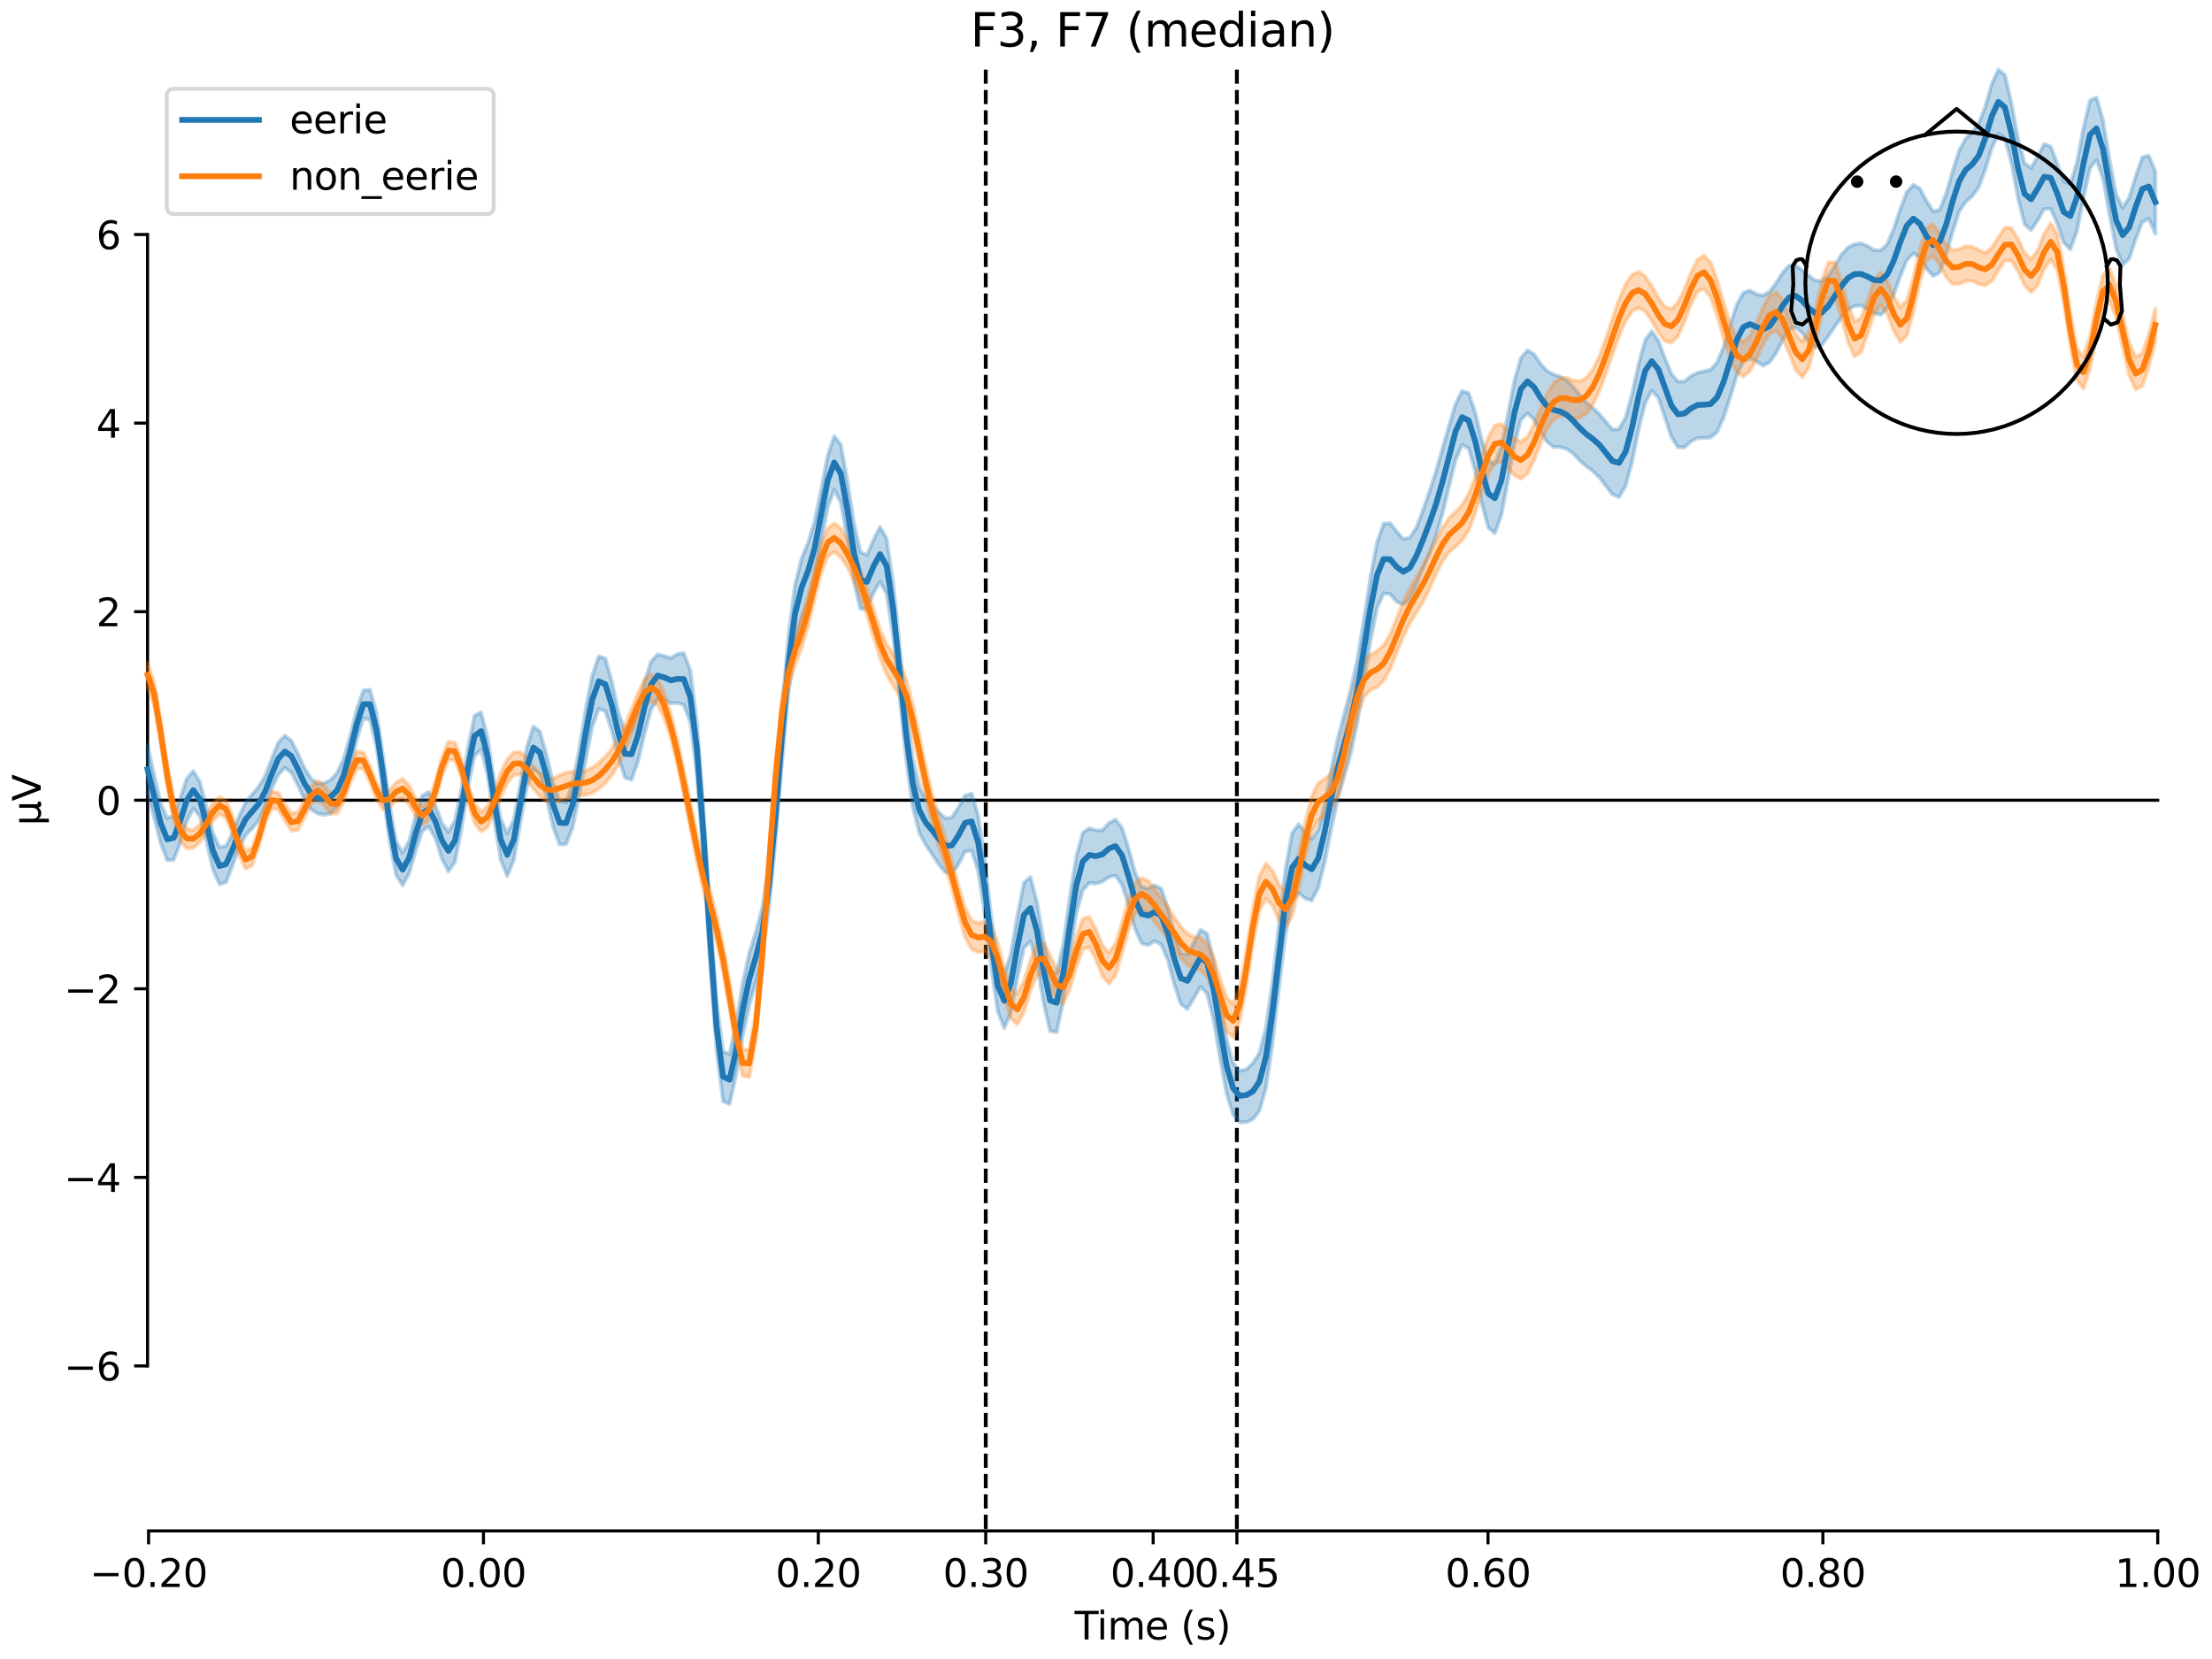<?xml version="1.0" encoding="utf-8" standalone="no"?>
<!DOCTYPE svg PUBLIC "-//W3C//DTD SVG 1.1//EN"
  "http://www.w3.org/Graphics/SVG/1.1/DTD/svg11.dtd">
<svg xmlns:xlink="http://www.w3.org/1999/xlink" width="576pt" height="432pt" viewBox="0 0 576 432" xmlns="http://www.w3.org/2000/svg" version="1.1">
 <defs>
  <style type="text/css">*{stroke-linejoin: round; stroke-linecap: butt}</style>
 </defs>
 <g id="figure_1">
  <g id="patch_1">
   <path d="M 0 432 
L 576 432 
L 576 0 
L 0 0 
z
" style="fill: #ffffff"/>
  </g>
  <g id="axes_1">
   <g id="patch_2">
    <path d="M 38.421 398.644 
L 561.867 398.644 
L 561.867 18.118 
L 38.421 18.118 
L 38.421 398.644 
z
" style="fill: none; opacity: 0"/>
   </g>
   <g id="patch_3">
    <path d="M 38.421 355.684 
L 38.421 61.078 
" style="fill: none; stroke: #000000; stroke-width: 0.8; stroke-linejoin: miter; stroke-linecap: square"/>
   </g>
   <g id="LineCollection_1">
    <path d="M 256.682 18.118 
L 256.682 398.644 
" clip-path="url(#pb96bfbd552)" style="fill: none; stroke-dasharray: 3.7,1.6; stroke-dashoffset: 0; stroke: #000000"/>
    <path d="M 322.079 18.118 
L 322.079 398.644 
" clip-path="url(#pb96bfbd552)" style="fill: none; stroke-dasharray: 3.7,1.6; stroke-dashoffset: 0; stroke: #000000"/>
   </g>
   <g id="matplotlib.axis_1">
    <g id="xtick_1">
     <g id="line2d_1">
      <defs>
       <path id="m7b1433cb47" d="M 0 0 
L 0 3.5 
" style="stroke: #000000; stroke-width: 0.8"/>
      </defs>
      <g>
       <use xlink:href="#m7b1433cb47" x="38.693" y="398.644" style="stroke: #000000; stroke-width: 0.8"/>
      </g>
     </g>
     <g id="text_1">
      <!-- −0.20 -->
      <g transform="translate(23.37 413.242) scale(0.1 -0.1)">
       <defs>
        <path id="DejaVuSans-2212" d="M 678 2272 
L 4684 2272 
L 4684 1741 
L 678 1741 
L 678 2272 
z
" transform="scale(0.016)"/>
        <path id="DejaVuSans-30" d="M 2034 4250 
Q 1547 4250 1301 3770 
Q 1056 3291 1056 2328 
Q 1056 1369 1301 889 
Q 1547 409 2034 409 
Q 2525 409 2770 889 
Q 3016 1369 3016 2328 
Q 3016 3291 2770 3770 
Q 2525 4250 2034 4250 
z
M 2034 4750 
Q 2819 4750 3233 4129 
Q 3647 3509 3647 2328 
Q 3647 1150 3233 529 
Q 2819 -91 2034 -91 
Q 1250 -91 836 529 
Q 422 1150 422 2328 
Q 422 3509 836 4129 
Q 1250 4750 2034 4750 
z
" transform="scale(0.016)"/>
        <path id="DejaVuSans-2e" d="M 684 794 
L 1344 794 
L 1344 0 
L 684 0 
L 684 794 
z
" transform="scale(0.016)"/>
        <path id="DejaVuSans-32" d="M 1228 531 
L 3431 531 
L 3431 0 
L 469 0 
L 469 531 
Q 828 903 1448 1529 
Q 2069 2156 2228 2338 
Q 2531 2678 2651 2914 
Q 2772 3150 2772 3378 
Q 2772 3750 2511 3984 
Q 2250 4219 1831 4219 
Q 1534 4219 1204 4116 
Q 875 4013 500 3803 
L 500 4441 
Q 881 4594 1212 4672 
Q 1544 4750 1819 4750 
Q 2544 4750 2975 4387 
Q 3406 4025 3406 3419 
Q 3406 3131 3298 2873 
Q 3191 2616 2906 2266 
Q 2828 2175 2409 1742 
Q 1991 1309 1228 531 
z
" transform="scale(0.016)"/>
       </defs>
       <use xlink:href="#DejaVuSans-2212"/>
       <use xlink:href="#DejaVuSans-30" transform="translate(83.789 0)"/>
       <use xlink:href="#DejaVuSans-2e" transform="translate(147.412 0)"/>
       <use xlink:href="#DejaVuSans-32" transform="translate(179.199 0)"/>
       <use xlink:href="#DejaVuSans-30" transform="translate(242.822 0)"/>
      </g>
     </g>
    </g>
    <g id="xtick_2">
     <g id="line2d_2">
      <g>
       <use xlink:href="#m7b1433cb47" x="125.889" y="398.644" style="stroke: #000000; stroke-width: 0.8"/>
      </g>
     </g>
     <g id="text_2">
      <!-- 0.00 -->
      <g transform="translate(114.756 413.242) scale(0.1 -0.1)">
       <use xlink:href="#DejaVuSans-30"/>
       <use xlink:href="#DejaVuSans-2e" transform="translate(63.623 0)"/>
       <use xlink:href="#DejaVuSans-30" transform="translate(95.41 0)"/>
       <use xlink:href="#DejaVuSans-30" transform="translate(159.033 0)"/>
      </g>
     </g>
    </g>
    <g id="xtick_3">
     <g id="line2d_3">
      <g>
       <use xlink:href="#m7b1433cb47" x="213.084" y="398.644" style="stroke: #000000; stroke-width: 0.8"/>
      </g>
     </g>
     <g id="text_3">
      <!-- 0.20 -->
      <g transform="translate(201.952 413.242) scale(0.1 -0.1)">
       <use xlink:href="#DejaVuSans-30"/>
       <use xlink:href="#DejaVuSans-2e" transform="translate(63.623 0)"/>
       <use xlink:href="#DejaVuSans-32" transform="translate(95.41 0)"/>
       <use xlink:href="#DejaVuSans-30" transform="translate(159.033 0)"/>
      </g>
     </g>
    </g>
    <g id="xtick_4">
     <g id="line2d_4">
      <g>
       <use xlink:href="#m7b1433cb47" x="256.682" y="398.644" style="stroke: #000000; stroke-width: 0.8"/>
      </g>
     </g>
     <g id="text_4">
      <!-- 0.30 -->
      <g transform="translate(245.549 413.242) scale(0.1 -0.1)">
       <defs>
        <path id="DejaVuSans-33" d="M 2597 2516 
Q 3050 2419 3304 2112 
Q 3559 1806 3559 1356 
Q 3559 666 3084 287 
Q 2609 -91 1734 -91 
Q 1441 -91 1130 -33 
Q 819 25 488 141 
L 488 750 
Q 750 597 1062 519 
Q 1375 441 1716 441 
Q 2309 441 2620 675 
Q 2931 909 2931 1356 
Q 2931 1769 2642 2001 
Q 2353 2234 1838 2234 
L 1294 2234 
L 1294 2753 
L 1863 2753 
Q 2328 2753 2575 2939 
Q 2822 3125 2822 3475 
Q 2822 3834 2567 4026 
Q 2313 4219 1838 4219 
Q 1578 4219 1281 4162 
Q 984 4106 628 3988 
L 628 4550 
Q 988 4650 1302 4700 
Q 1616 4750 1894 4750 
Q 2613 4750 3031 4423 
Q 3450 4097 3450 3541 
Q 3450 3153 3228 2886 
Q 3006 2619 2597 2516 
z
" transform="scale(0.016)"/>
       </defs>
       <use xlink:href="#DejaVuSans-30"/>
       <use xlink:href="#DejaVuSans-2e" transform="translate(63.623 0)"/>
       <use xlink:href="#DejaVuSans-33" transform="translate(95.41 0)"/>
       <use xlink:href="#DejaVuSans-30" transform="translate(159.033 0)"/>
      </g>
     </g>
    </g>
    <g id="xtick_5">
     <g id="line2d_5">
      <g>
       <use xlink:href="#m7b1433cb47" x="300.28" y="398.644" style="stroke: #000000; stroke-width: 0.8"/>
      </g>
     </g>
     <g id="text_5">
      <!-- 0.40 -->
      <g transform="translate(289.147 413.242) scale(0.1 -0.1)">
       <defs>
        <path id="DejaVuSans-34" d="M 2419 4116 
L 825 1625 
L 2419 1625 
L 2419 4116 
z
M 2253 4666 
L 3047 4666 
L 3047 1625 
L 3713 1625 
L 3713 1100 
L 3047 1100 
L 3047 0 
L 2419 0 
L 2419 1100 
L 313 1100 
L 313 1709 
L 2253 4666 
z
" transform="scale(0.016)"/>
       </defs>
       <use xlink:href="#DejaVuSans-30"/>
       <use xlink:href="#DejaVuSans-2e" transform="translate(63.623 0)"/>
       <use xlink:href="#DejaVuSans-34" transform="translate(95.41 0)"/>
       <use xlink:href="#DejaVuSans-30" transform="translate(159.033 0)"/>
      </g>
     </g>
    </g>
    <g id="xtick_6">
     <g id="line2d_6">
      <g>
       <use xlink:href="#m7b1433cb47" x="322.079" y="398.644" style="stroke: #000000; stroke-width: 0.8"/>
      </g>
     </g>
     <g id="text_6">
      <!-- 0.45 -->
      <g transform="translate(310.946 413.242) scale(0.1 -0.1)">
       <defs>
        <path id="DejaVuSans-35" d="M 691 4666 
L 3169 4666 
L 3169 4134 
L 1269 4134 
L 1269 2991 
Q 1406 3038 1543 3061 
Q 1681 3084 1819 3084 
Q 2600 3084 3056 2656 
Q 3513 2228 3513 1497 
Q 3513 744 3044 326 
Q 2575 -91 1722 -91 
Q 1428 -91 1123 -41 
Q 819 9 494 109 
L 494 744 
Q 775 591 1075 516 
Q 1375 441 1709 441 
Q 2250 441 2565 725 
Q 2881 1009 2881 1497 
Q 2881 1984 2565 2268 
Q 2250 2553 1709 2553 
Q 1456 2553 1204 2497 
Q 953 2441 691 2322 
L 691 4666 
z
" transform="scale(0.016)"/>
       </defs>
       <use xlink:href="#DejaVuSans-30"/>
       <use xlink:href="#DejaVuSans-2e" transform="translate(63.623 0)"/>
       <use xlink:href="#DejaVuSans-34" transform="translate(95.41 0)"/>
       <use xlink:href="#DejaVuSans-35" transform="translate(159.033 0)"/>
      </g>
     </g>
    </g>
    <g id="xtick_7">
     <g id="line2d_7">
      <g>
       <use xlink:href="#m7b1433cb47" x="387.476" y="398.644" style="stroke: #000000; stroke-width: 0.8"/>
      </g>
     </g>
     <g id="text_7">
      <!-- 0.60 -->
      <g transform="translate(376.343 413.242) scale(0.1 -0.1)">
       <defs>
        <path id="DejaVuSans-36" d="M 2113 2584 
Q 1688 2584 1439 2293 
Q 1191 2003 1191 1497 
Q 1191 994 1439 701 
Q 1688 409 2113 409 
Q 2538 409 2786 701 
Q 3034 994 3034 1497 
Q 3034 2003 2786 2293 
Q 2538 2584 2113 2584 
z
M 3366 4563 
L 3366 3988 
Q 3128 4100 2886 4159 
Q 2644 4219 2406 4219 
Q 1781 4219 1451 3797 
Q 1122 3375 1075 2522 
Q 1259 2794 1537 2939 
Q 1816 3084 2150 3084 
Q 2853 3084 3261 2657 
Q 3669 2231 3669 1497 
Q 3669 778 3244 343 
Q 2819 -91 2113 -91 
Q 1303 -91 875 529 
Q 447 1150 447 2328 
Q 447 3434 972 4092 
Q 1497 4750 2381 4750 
Q 2619 4750 2861 4703 
Q 3103 4656 3366 4563 
z
" transform="scale(0.016)"/>
       </defs>
       <use xlink:href="#DejaVuSans-30"/>
       <use xlink:href="#DejaVuSans-2e" transform="translate(63.623 0)"/>
       <use xlink:href="#DejaVuSans-36" transform="translate(95.41 0)"/>
       <use xlink:href="#DejaVuSans-30" transform="translate(159.033 0)"/>
      </g>
     </g>
    </g>
    <g id="xtick_8">
     <g id="line2d_8">
      <g>
       <use xlink:href="#m7b1433cb47" x="474.671" y="398.644" style="stroke: #000000; stroke-width: 0.8"/>
      </g>
     </g>
     <g id="text_8">
      <!-- 0.80 -->
      <g transform="translate(463.538 413.242) scale(0.1 -0.1)">
       <defs>
        <path id="DejaVuSans-38" d="M 2034 2216 
Q 1584 2216 1326 1975 
Q 1069 1734 1069 1313 
Q 1069 891 1326 650 
Q 1584 409 2034 409 
Q 2484 409 2743 651 
Q 3003 894 3003 1313 
Q 3003 1734 2745 1975 
Q 2488 2216 2034 2216 
z
M 1403 2484 
Q 997 2584 770 2862 
Q 544 3141 544 3541 
Q 544 4100 942 4425 
Q 1341 4750 2034 4750 
Q 2731 4750 3128 4425 
Q 3525 4100 3525 3541 
Q 3525 3141 3298 2862 
Q 3072 2584 2669 2484 
Q 3125 2378 3379 2068 
Q 3634 1759 3634 1313 
Q 3634 634 3220 271 
Q 2806 -91 2034 -91 
Q 1263 -91 848 271 
Q 434 634 434 1313 
Q 434 1759 690 2068 
Q 947 2378 1403 2484 
z
M 1172 3481 
Q 1172 3119 1398 2916 
Q 1625 2713 2034 2713 
Q 2441 2713 2670 2916 
Q 2900 3119 2900 3481 
Q 2900 3844 2670 4047 
Q 2441 4250 2034 4250 
Q 1625 4250 1398 4047 
Q 1172 3844 1172 3481 
z
" transform="scale(0.016)"/>
       </defs>
       <use xlink:href="#DejaVuSans-30"/>
       <use xlink:href="#DejaVuSans-2e" transform="translate(63.623 0)"/>
       <use xlink:href="#DejaVuSans-38" transform="translate(95.41 0)"/>
       <use xlink:href="#DejaVuSans-30" transform="translate(159.033 0)"/>
      </g>
     </g>
    </g>
    <g id="xtick_9">
     <g id="line2d_9">
      <g>
       <use xlink:href="#m7b1433cb47" x="561.867" y="398.644" style="stroke: #000000; stroke-width: 0.8"/>
      </g>
     </g>
     <g id="text_9">
      <!-- 1.00 -->
      <g transform="translate(550.734 413.242) scale(0.1 -0.1)">
       <defs>
        <path id="DejaVuSans-31" d="M 794 531 
L 1825 531 
L 1825 4091 
L 703 3866 
L 703 4441 
L 1819 4666 
L 2450 4666 
L 2450 531 
L 3481 531 
L 3481 0 
L 794 0 
L 794 531 
z
" transform="scale(0.016)"/>
       </defs>
       <use xlink:href="#DejaVuSans-31"/>
       <use xlink:href="#DejaVuSans-2e" transform="translate(63.623 0)"/>
       <use xlink:href="#DejaVuSans-30" transform="translate(95.41 0)"/>
       <use xlink:href="#DejaVuSans-30" transform="translate(159.033 0)"/>
      </g>
     </g>
    </g>
    <g id="text_10">
     <!-- Time (s) -->
     <g transform="translate(279.815 426.92) scale(0.1 -0.1)">
      <defs>
       <path id="DejaVuSans-54" d="M -19 4666 
L 3928 4666 
L 3928 4134 
L 2272 4134 
L 2272 0 
L 1638 0 
L 1638 4134 
L -19 4134 
L -19 4666 
z
" transform="scale(0.016)"/>
       <path id="DejaVuSans-69" d="M 603 3500 
L 1178 3500 
L 1178 0 
L 603 0 
L 603 3500 
z
M 603 4863 
L 1178 4863 
L 1178 4134 
L 603 4134 
L 603 4863 
z
" transform="scale(0.016)"/>
       <path id="DejaVuSans-6d" d="M 3328 2828 
Q 3544 3216 3844 3400 
Q 4144 3584 4550 3584 
Q 5097 3584 5394 3201 
Q 5691 2819 5691 2113 
L 5691 0 
L 5113 0 
L 5113 2094 
Q 5113 2597 4934 2840 
Q 4756 3084 4391 3084 
Q 3944 3084 3684 2787 
Q 3425 2491 3425 1978 
L 3425 0 
L 2847 0 
L 2847 2094 
Q 2847 2600 2669 2842 
Q 2491 3084 2119 3084 
Q 1678 3084 1418 2786 
Q 1159 2488 1159 1978 
L 1159 0 
L 581 0 
L 581 3500 
L 1159 3500 
L 1159 2956 
Q 1356 3278 1631 3431 
Q 1906 3584 2284 3584 
Q 2666 3584 2933 3390 
Q 3200 3197 3328 2828 
z
" transform="scale(0.016)"/>
       <path id="DejaVuSans-65" d="M 3597 1894 
L 3597 1613 
L 953 1613 
Q 991 1019 1311 708 
Q 1631 397 2203 397 
Q 2534 397 2845 478 
Q 3156 559 3463 722 
L 3463 178 
Q 3153 47 2828 -22 
Q 2503 -91 2169 -91 
Q 1331 -91 842 396 
Q 353 884 353 1716 
Q 353 2575 817 3079 
Q 1281 3584 2069 3584 
Q 2775 3584 3186 3129 
Q 3597 2675 3597 1894 
z
M 3022 2063 
Q 3016 2534 2758 2815 
Q 2500 3097 2075 3097 
Q 1594 3097 1305 2825 
Q 1016 2553 972 2059 
L 3022 2063 
z
" transform="scale(0.016)"/>
       <path id="DejaVuSans-20" transform="scale(0.016)"/>
       <path id="DejaVuSans-28" d="M 1984 4856 
Q 1566 4138 1362 3434 
Q 1159 2731 1159 2009 
Q 1159 1288 1364 580 
Q 1569 -128 1984 -844 
L 1484 -844 
Q 1016 -109 783 600 
Q 550 1309 550 2009 
Q 550 2706 781 3412 
Q 1013 4119 1484 4856 
L 1984 4856 
z
" transform="scale(0.016)"/>
       <path id="DejaVuSans-73" d="M 2834 3397 
L 2834 2853 
Q 2591 2978 2328 3040 
Q 2066 3103 1784 3103 
Q 1356 3103 1142 2972 
Q 928 2841 928 2578 
Q 928 2378 1081 2264 
Q 1234 2150 1697 2047 
L 1894 2003 
Q 2506 1872 2764 1633 
Q 3022 1394 3022 966 
Q 3022 478 2636 193 
Q 2250 -91 1575 -91 
Q 1294 -91 989 -36 
Q 684 19 347 128 
L 347 722 
Q 666 556 975 473 
Q 1284 391 1588 391 
Q 1994 391 2212 530 
Q 2431 669 2431 922 
Q 2431 1156 2273 1281 
Q 2116 1406 1581 1522 
L 1381 1569 
Q 847 1681 609 1914 
Q 372 2147 372 2553 
Q 372 3047 722 3315 
Q 1072 3584 1716 3584 
Q 2034 3584 2315 3537 
Q 2597 3491 2834 3397 
z
" transform="scale(0.016)"/>
       <path id="DejaVuSans-29" d="M 513 4856 
L 1013 4856 
Q 1481 4119 1714 3412 
Q 1947 2706 1947 2009 
Q 1947 1309 1714 600 
Q 1481 -109 1013 -844 
L 513 -844 
Q 928 -128 1133 580 
Q 1338 1288 1338 2009 
Q 1338 2731 1133 3434 
Q 928 4138 513 4856 
z
" transform="scale(0.016)"/>
      </defs>
      <use xlink:href="#DejaVuSans-54"/>
      <use xlink:href="#DejaVuSans-69" transform="translate(57.959 0)"/>
      <use xlink:href="#DejaVuSans-6d" transform="translate(85.742 0)"/>
      <use xlink:href="#DejaVuSans-65" transform="translate(183.154 0)"/>
      <use xlink:href="#DejaVuSans-20" transform="translate(244.678 0)"/>
      <use xlink:href="#DejaVuSans-28" transform="translate(276.465 0)"/>
      <use xlink:href="#DejaVuSans-73" transform="translate(315.479 0)"/>
      <use xlink:href="#DejaVuSans-29" transform="translate(367.578 0)"/>
     </g>
    </g>
   </g>
   <g id="matplotlib.axis_2">
    <g id="ytick_1">
     <g id="line2d_10">
      <defs>
       <path id="mca7af85f5c" d="M 0 0 
L -3.5 0 
" style="stroke: #000000; stroke-width: 0.8"/>
      </defs>
      <g>
       <use xlink:href="#mca7af85f5c" x="38.421" y="355.684" style="stroke: #000000; stroke-width: 0.8"/>
      </g>
     </g>
     <g id="text_11">
      <!-- −6 -->
      <g transform="translate(16.678 359.483) scale(0.1 -0.1)">
       <use xlink:href="#DejaVuSans-2212"/>
       <use xlink:href="#DejaVuSans-36" transform="translate(83.789 0)"/>
      </g>
     </g>
    </g>
    <g id="ytick_2">
     <g id="line2d_11">
      <g>
       <use xlink:href="#mca7af85f5c" x="38.421" y="306.583" style="stroke: #000000; stroke-width: 0.8"/>
      </g>
     </g>
     <g id="text_12">
      <!-- −4 -->
      <g transform="translate(16.678 310.382) scale(0.1 -0.1)">
       <use xlink:href="#DejaVuSans-2212"/>
       <use xlink:href="#DejaVuSans-34" transform="translate(83.789 0)"/>
      </g>
     </g>
    </g>
    <g id="ytick_3">
     <g id="line2d_12">
      <g>
       <use xlink:href="#mca7af85f5c" x="38.421" y="257.482" style="stroke: #000000; stroke-width: 0.8"/>
      </g>
     </g>
     <g id="text_13">
      <!-- −2 -->
      <g transform="translate(16.678 261.281) scale(0.1 -0.1)">
       <use xlink:href="#DejaVuSans-2212"/>
       <use xlink:href="#DejaVuSans-32" transform="translate(83.789 0)"/>
      </g>
     </g>
    </g>
    <g id="ytick_4">
     <g id="line2d_13">
      <g>
       <use xlink:href="#mca7af85f5c" x="38.421" y="208.381" style="stroke: #000000; stroke-width: 0.8"/>
      </g>
     </g>
     <g id="text_14">
      <!-- 0 -->
      <g transform="translate(25.058 212.18) scale(0.1 -0.1)">
       <use xlink:href="#DejaVuSans-30"/>
      </g>
     </g>
    </g>
    <g id="ytick_5">
     <g id="line2d_14">
      <g>
       <use xlink:href="#mca7af85f5c" x="38.421" y="159.28" style="stroke: #000000; stroke-width: 0.8"/>
      </g>
     </g>
     <g id="text_15">
      <!-- 2 -->
      <g transform="translate(25.058 163.079) scale(0.1 -0.1)">
       <use xlink:href="#DejaVuSans-32"/>
      </g>
     </g>
    </g>
    <g id="ytick_6">
     <g id="line2d_15">
      <g>
       <use xlink:href="#mca7af85f5c" x="38.421" y="110.179" style="stroke: #000000; stroke-width: 0.8"/>
      </g>
     </g>
     <g id="text_16">
      <!-- 4 -->
      <g transform="translate(25.058 113.978) scale(0.1 -0.1)">
       <use xlink:href="#DejaVuSans-34"/>
      </g>
     </g>
    </g>
    <g id="ytick_7">
     <g id="line2d_16">
      <g>
       <use xlink:href="#mca7af85f5c" x="38.421" y="61.078" style="stroke: #000000; stroke-width: 0.8"/>
      </g>
     </g>
     <g id="text_17">
      <!-- 6 -->
      <g transform="translate(25.058 64.877) scale(0.1 -0.1)">
       <use xlink:href="#DejaVuSans-36"/>
      </g>
     </g>
    </g>
    <g id="text_18">
     <!-- µV -->
     <g transform="translate(10.599 214.982) rotate(-90) scale(0.1 -0.1)">
      <defs>
       <path id="DejaVuSans-b5" d="M 544 -1331 
L 544 3500 
L 1119 3500 
L 1119 1325 
Q 1119 872 1334 640 
Q 1550 409 1972 409 
Q 2434 409 2667 671 
Q 2900 934 2900 1459 
L 2900 3500 
L 3475 3500 
L 3475 806 
Q 3475 619 3529 530 
Q 3584 441 3700 441 
Q 3728 441 3778 458 
Q 3828 475 3916 513 
L 3916 50 
Q 3788 -22 3673 -56 
Q 3559 -91 3450 -91 
Q 3234 -91 3106 31 
Q 2978 153 2931 403 
Q 2775 156 2548 32 
Q 2322 -91 2016 -91 
Q 1697 -91 1473 31 
Q 1250 153 1119 397 
L 1119 -1331 
L 544 -1331 
z
" transform="scale(0.016)"/>
       <path id="DejaVuSans-56" d="M 1831 0 
L 50 4666 
L 709 4666 
L 2188 738 
L 3669 4666 
L 4325 4666 
L 2547 0 
L 1831 0 
z
" transform="scale(0.016)"/>
      </defs>
      <use xlink:href="#DejaVuSans-b5"/>
      <use xlink:href="#DejaVuSans-56" transform="translate(63.623 0)"/>
     </g>
    </g>
   </g>
   <g id="patch_4">
    <path d="M 38.693 398.644 
L 561.867 398.644 
" style="fill: none; stroke: #000000; stroke-width: 0.8; stroke-linejoin: miter; stroke-linecap: square"/>
   </g>
   <g id="patch_5">
    <path d="M 38.421 208.381 
L 561.867 208.381 
" style="fill: none; stroke: #000000; stroke-width: 0.8; stroke-linejoin: miter; stroke-linecap: square"/>
   </g>
   <g id="text_19">
    <!-- F3, F7 (median) -->
    <g transform="translate(252.713 12.118) scale(0.12 -0.12)">
     <defs>
      <path id="DejaVuSans-46" d="M 628 4666 
L 3309 4666 
L 3309 4134 
L 1259 4134 
L 1259 2759 
L 3109 2759 
L 3109 2228 
L 1259 2228 
L 1259 0 
L 628 0 
L 628 4666 
z
" transform="scale(0.016)"/>
      <path id="DejaVuSans-2c" d="M 750 794 
L 1409 794 
L 1409 256 
L 897 -744 
L 494 -744 
L 750 256 
L 750 794 
z
" transform="scale(0.016)"/>
      <path id="DejaVuSans-37" d="M 525 4666 
L 3525 4666 
L 3525 4397 
L 1831 0 
L 1172 0 
L 2766 4134 
L 525 4134 
L 525 4666 
z
" transform="scale(0.016)"/>
      <path id="DejaVuSans-64" d="M 2906 2969 
L 2906 4863 
L 3481 4863 
L 3481 0 
L 2906 0 
L 2906 525 
Q 2725 213 2448 61 
Q 2172 -91 1784 -91 
Q 1150 -91 751 415 
Q 353 922 353 1747 
Q 353 2572 751 3078 
Q 1150 3584 1784 3584 
Q 2172 3584 2448 3432 
Q 2725 3281 2906 2969 
z
M 947 1747 
Q 947 1113 1208 752 
Q 1469 391 1925 391 
Q 2381 391 2643 752 
Q 2906 1113 2906 1747 
Q 2906 2381 2643 2742 
Q 2381 3103 1925 3103 
Q 1469 3103 1208 2742 
Q 947 2381 947 1747 
z
" transform="scale(0.016)"/>
      <path id="DejaVuSans-61" d="M 2194 1759 
Q 1497 1759 1228 1600 
Q 959 1441 959 1056 
Q 959 750 1161 570 
Q 1363 391 1709 391 
Q 2188 391 2477 730 
Q 2766 1069 2766 1631 
L 2766 1759 
L 2194 1759 
z
M 3341 1997 
L 3341 0 
L 2766 0 
L 2766 531 
Q 2569 213 2275 61 
Q 1981 -91 1556 -91 
Q 1019 -91 701 211 
Q 384 513 384 1019 
Q 384 1609 779 1909 
Q 1175 2209 1959 2209 
L 2766 2209 
L 2766 2266 
Q 2766 2663 2505 2880 
Q 2244 3097 1772 3097 
Q 1472 3097 1187 3025 
Q 903 2953 641 2809 
L 641 3341 
Q 956 3463 1253 3523 
Q 1550 3584 1831 3584 
Q 2591 3584 2966 3190 
Q 3341 2797 3341 1997 
z
" transform="scale(0.016)"/>
      <path id="DejaVuSans-6e" d="M 3513 2113 
L 3513 0 
L 2938 0 
L 2938 2094 
Q 2938 2591 2744 2837 
Q 2550 3084 2163 3084 
Q 1697 3084 1428 2787 
Q 1159 2491 1159 1978 
L 1159 0 
L 581 0 
L 581 3500 
L 1159 3500 
L 1159 2956 
Q 1366 3272 1645 3428 
Q 1925 3584 2291 3584 
Q 2894 3584 3203 3211 
Q 3513 2838 3513 2113 
z
" transform="scale(0.016)"/>
     </defs>
     <use xlink:href="#DejaVuSans-46"/>
     <use xlink:href="#DejaVuSans-33" transform="translate(57.52 0)"/>
     <use xlink:href="#DejaVuSans-2c" transform="translate(121.143 0)"/>
     <use xlink:href="#DejaVuSans-20" transform="translate(152.93 0)"/>
     <use xlink:href="#DejaVuSans-46" transform="translate(184.717 0)"/>
     <use xlink:href="#DejaVuSans-37" transform="translate(242.236 0)"/>
     <use xlink:href="#DejaVuSans-20" transform="translate(305.859 0)"/>
     <use xlink:href="#DejaVuSans-28" transform="translate(337.646 0)"/>
     <use xlink:href="#DejaVuSans-6d" transform="translate(376.66 0)"/>
     <use xlink:href="#DejaVuSans-65" transform="translate(474.072 0)"/>
     <use xlink:href="#DejaVuSans-64" transform="translate(535.596 0)"/>
     <use xlink:href="#DejaVuSans-69" transform="translate(599.072 0)"/>
     <use xlink:href="#DejaVuSans-61" transform="translate(626.855 0)"/>
     <use xlink:href="#DejaVuSans-6e" transform="translate(688.135 0)"/>
     <use xlink:href="#DejaVuSans-29" transform="translate(751.514 0)"/>
    </g>
   </g>
   <g id="legend_1">
    <g id="patch_6">
     <path d="M 45.421 55.753 
L 126.563 55.753 
Q 128.563 55.753 128.563 53.753 
L 128.563 25.118 
Q 128.563 23.118 126.563 23.118 
L 45.421 23.118 
Q 43.421 23.118 43.421 25.118 
L 43.421 53.753 
Q 43.421 55.753 45.421 55.753 
z
" style="fill: #ffffff; opacity: 0.8; stroke: #cccccc; stroke-linejoin: miter"/>
    </g>
    <g id="line2d_17">
     <path d="M 47.421 31.217 
L 57.421 31.217 
L 67.421 31.217 
" style="fill: none; stroke: #1f77b4; stroke-width: 1.5; stroke-linecap: square"/>
    </g>
    <g id="text_20">
     <!-- eerie -->
     <g transform="translate(75.421 34.717) scale(0.1 -0.1)">
      <defs>
       <path id="DejaVuSans-72" d="M 2631 2963 
Q 2534 3019 2420 3045 
Q 2306 3072 2169 3072 
Q 1681 3072 1420 2755 
Q 1159 2438 1159 1844 
L 1159 0 
L 581 0 
L 581 3500 
L 1159 3500 
L 1159 2956 
Q 1341 3275 1631 3429 
Q 1922 3584 2338 3584 
Q 2397 3584 2469 3576 
Q 2541 3569 2628 3553 
L 2631 2963 
z
" transform="scale(0.016)"/>
      </defs>
      <use xlink:href="#DejaVuSans-65"/>
      <use xlink:href="#DejaVuSans-65" transform="translate(61.523 0)"/>
      <use xlink:href="#DejaVuSans-72" transform="translate(123.047 0)"/>
      <use xlink:href="#DejaVuSans-69" transform="translate(164.16 0)"/>
      <use xlink:href="#DejaVuSans-65" transform="translate(191.943 0)"/>
     </g>
    </g>
    <g id="line2d_18">
     <path d="M 47.421 45.895 
L 57.421 45.895 
L 67.421 45.895 
" style="fill: none; stroke: #ff7f0e; stroke-width: 1.5; stroke-linecap: square"/>
    </g>
    <g id="text_21">
     <!-- non_eerie -->
     <g transform="translate(75.421 49.395) scale(0.1 -0.1)">
      <defs>
       <path id="DejaVuSans-6f" d="M 1959 3097 
Q 1497 3097 1228 2736 
Q 959 2375 959 1747 
Q 959 1119 1226 758 
Q 1494 397 1959 397 
Q 2419 397 2687 759 
Q 2956 1122 2956 1747 
Q 2956 2369 2687 2733 
Q 2419 3097 1959 3097 
z
M 1959 3584 
Q 2709 3584 3137 3096 
Q 3566 2609 3566 1747 
Q 3566 888 3137 398 
Q 2709 -91 1959 -91 
Q 1206 -91 779 398 
Q 353 888 353 1747 
Q 353 2609 779 3096 
Q 1206 3584 1959 3584 
z
" transform="scale(0.016)"/>
       <path id="DejaVuSans-5f" d="M 3263 -1063 
L 3263 -1509 
L -63 -1509 
L -63 -1063 
L 3263 -1063 
z
" transform="scale(0.016)"/>
      </defs>
      <use xlink:href="#DejaVuSans-6e"/>
      <use xlink:href="#DejaVuSans-6f" transform="translate(63.379 0)"/>
      <use xlink:href="#DejaVuSans-6e" transform="translate(124.561 0)"/>
      <use xlink:href="#DejaVuSans-5f" transform="translate(187.939 0)"/>
      <use xlink:href="#DejaVuSans-65" transform="translate(237.939 0)"/>
      <use xlink:href="#DejaVuSans-65" transform="translate(299.463 0)"/>
      <use xlink:href="#DejaVuSans-72" transform="translate(360.986 0)"/>
      <use xlink:href="#DejaVuSans-69" transform="translate(402.1 0)"/>
      <use xlink:href="#DejaVuSans-65" transform="translate(429.883 0)"/>
     </g>
    </g>
   </g>
   <g id="FillBetweenPolyCollection_1">
    <defs>
     <path id="m22fb19c717" d="M 38.421 -237.963 
L 38.421 -225.509 
L 40.124 -219.123 
L 41.827 -212.54 
L 43.53 -207.987 
L 45.233 -208.058 
L 46.936 -212.504 
L 48.639 -218.166 
L 50.342 -221.469 
L 52.045 -219.463 
L 53.748 -213.001 
L 55.451 -205.607 
L 57.154 -201.725 
L 58.857 -202.28 
L 60.56 -206.625 
L 62.263 -211.256 
L 63.966 -214.538 
L 65.669 -216.305 
L 67.372 -218.385 
L 69.075 -222.057 
L 70.778 -226.684 
L 72.481 -230.316 
L 74.184 -232.069 
L 75.887 -230.838 
L 77.59 -227.484 
L 79.294 -223.808 
L 80.997 -221.288 
L 82.7 -220.134 
L 84.403 -219.815 
L 86.106 -220.146 
L 87.809 -221.839 
L 89.512 -225.743 
L 91.215 -232.062 
L 92.918 -239.437 
L 94.621 -244.888 
L 96.324 -244.622 
L 98.027 -237.584 
L 99.73 -225.798 
L 101.433 -213.086 
L 103.136 -204.159 
L 104.839 -201.417 
L 106.542 -204.54 
L 108.245 -210.389 
L 109.948 -215.603 
L 111.651 -216.781 
L 113.354 -213.734 
L 115.057 -208.424 
L 116.76 -205.062 
L 118.463 -207.505 
L 120.166 -216.074 
L 121.87 -226.945 
L 123.573 -235.178 
L 125.276 -236.821 
L 126.979 -230.2 
L 128.682 -218.566 
L 130.385 -208.053 
L 132.088 -203.879 
L 133.791 -207.991 
L 135.494 -217.684 
L 137.197 -227.199 
L 138.9 -231.829 
L 140.603 -230.413 
L 142.306 -224.234 
L 144.009 -216.746 
L 145.712 -212.086 
L 147.415 -212.174 
L 149.118 -216.554 
L 150.821 -224.671 
L 152.524 -234.12 
L 154.227 -242.769 
L 155.93 -247.426 
L 157.633 -246.819 
L 159.336 -241.592 
L 161.039 -234.757 
L 162.742 -229.482 
L 164.446 -228.923 
L 166.149 -233.73 
L 167.852 -241.096 
L 169.555 -247.284 
L 171.258 -249.903 
L 172.961 -249.72 
L 174.664 -248.893 
L 176.367 -248.953 
L 178.07 -248.453 
L 179.773 -243.777 
L 181.476 -230.223 
L 183.179 -208.108 
L 184.882 -181.455 
L 186.585 -158.408 
L 188.288 -145.223 
L 189.991 -144.499 
L 191.694 -152.216 
L 193.397 -162.216 
L 195.1 -170.237 
L 196.803 -176.059 
L 198.506 -183.244 
L 200.209 -195.127 
L 201.912 -212.769 
L 203.615 -233.354 
L 205.318 -251.552 
L 207.022 -263.946 
L 208.725 -270.81 
L 210.428 -275.509 
L 212.131 -281.758 
L 213.834 -290.858 
L 215.537 -299.905 
L 217.24 -304.471 
L 218.943 -301.11 
L 220.646 -291.54 
L 222.349 -280.5 
L 224.052 -273.449 
L 225.755 -273.407 
L 227.458 -277.584 
L 229.161 -280.475 
L 230.864 -277.349 
L 232.567 -266.491 
L 234.27 -250.548 
L 235.973 -234.153 
L 237.676 -221.802 
L 239.379 -215.155 
L 241.082 -211.954 
L 242.785 -209.473 
L 244.488 -206.851 
L 246.191 -204.828 
L 247.894 -204.489 
L 249.598 -206.947 
L 251.301 -210.253 
L 253.004 -210.526 
L 254.707 -205.191 
L 256.41 -194.189 
L 258.113 -180.163 
L 259.816 -168.573 
L 261.519 -164.319 
L 263.222 -168.261 
L 264.925 -177.382 
L 266.628 -185.167 
L 268.331 -186.906 
L 270.034 -180.973 
L 271.737 -170.89 
L 273.44 -163.523 
L 275.143 -163.213 
L 276.846 -171.214 
L 278.549 -183.317 
L 280.252 -194.184 
L 281.955 -200.228 
L 283.658 -202.056 
L 285.361 -201.917 
L 287.064 -202.395 
L 288.767 -203.613 
L 290.47 -204 
L 292.174 -201.603 
L 293.877 -196.286 
L 295.58 -190.084 
L 297.283 -186.298 
L 298.986 -185.918 
L 300.689 -186.946 
L 302.392 -186.03 
L 304.095 -182.002 
L 305.798 -175.617 
L 307.501 -170.516 
L 309.204 -169.253 
L 310.907 -172.091 
L 312.61 -175.04 
L 314.313 -173.341 
L 316.016 -166.42 
L 317.719 -156.363 
L 319.422 -147.121 
L 321.125 -141.672 
L 322.828 -139.755 
L 324.531 -139.766 
L 326.234 -140.573 
L 327.937 -142.696 
L 329.64 -148.607 
L 331.343 -160.071 
L 333.046 -174.789 
L 334.75 -188.717 
L 336.453 -197.265 
L 338.156 -199.473 
L 339.859 -198.031 
L 341.562 -197.466 
L 343.265 -200.777 
L 344.968 -207.564 
L 346.671 -216.272 
L 348.374 -223.964 
L 350.077 -230.02 
L 351.78 -235.981 
L 353.483 -244.084 
L 355.186 -254.567 
L 356.889 -265.225 
L 358.592 -273.674 
L 360.295 -277.523 
L 361.998 -277.279 
L 363.701 -275.332 
L 365.404 -274.573 
L 367.107 -275.88 
L 368.81 -279.605 
L 370.513 -283.731 
L 372.216 -287.774 
L 373.919 -292.393 
L 375.622 -298.237 
L 377.326 -305.264 
L 379.029 -312.174 
L 380.732 -316.188 
L 382.435 -315.233 
L 384.138 -309.37 
L 385.841 -301.005 
L 387.544 -294.575 
L 389.247 -293.106 
L 390.95 -297.875 
L 392.653 -306.761 
L 394.356 -316.319 
L 396.059 -322.721 
L 397.762 -324.357 
L 399.465 -322.753 
L 401.168 -319.485 
L 402.871 -316.935 
L 404.574 -315.582 
L 406.277 -315.573 
L 407.98 -315.118 
L 409.683 -313.85 
L 411.386 -312.036 
L 413.089 -310.588 
L 414.792 -309.293 
L 416.495 -307.681 
L 418.198 -305.389 
L 419.902 -303.212 
L 421.605 -302.585 
L 423.308 -305.459 
L 425.011 -311.814 
L 426.714 -320.274 
L 428.417 -327.15 
L 430.12 -330.232 
L 431.823 -328.443 
L 433.526 -323.314 
L 435.229 -318.196 
L 436.932 -315.525 
L 438.635 -315.512 
L 440.338 -317.034 
L 442.041 -317.932 
L 443.744 -317.945 
L 445.447 -318.08 
L 447.15 -319.517 
L 448.853 -323.357 
L 450.556 -328.585 
L 452.259 -334.291 
L 453.962 -337.818 
L 455.665 -338.622 
L 457.368 -337.875 
L 459.071 -336.778 
L 460.774 -337.641 
L 462.478 -340.014 
L 464.181 -343.405 
L 465.884 -346.143 
L 467.587 -346.803 
L 469.29 -345.287 
L 470.993 -342.912 
L 472.696 -341.539 
L 474.399 -342.151 
L 476.102 -344.478 
L 477.805 -346.984 
L 479.508 -349.39 
L 481.211 -351.388 
L 482.914 -352.3 
L 484.617 -352.445 
L 486.32 -351.346 
L 488.023 -350.402 
L 489.726 -350.024 
L 491.429 -351.732 
L 493.132 -355.279 
L 494.835 -360.072 
L 496.538 -364.257 
L 498.241 -366.047 
L 499.944 -364.882 
L 501.647 -362.021 
L 503.35 -360.127 
L 505.054 -360.997 
L 506.757 -365.588 
L 508.46 -371.586 
L 510.163 -376.933 
L 511.866 -379.411 
L 513.569 -380.94 
L 515.272 -383.263 
L 516.975 -387.88 
L 518.678 -393.424 
L 520.381 -397.21 
L 522.084 -395.975 
L 523.787 -389.508 
L 525.49 -380.442 
L 527.193 -373.597 
L 528.896 -372.09 
L 530.599 -374.588 
L 532.302 -377.568 
L 534.005 -377.624 
L 535.708 -373.776 
L 537.411 -368.786 
L 539.114 -367.077 
L 540.817 -371.729 
L 542.52 -380.372 
L 544.223 -388.204 
L 545.926 -390.294 
L 547.63 -385.496 
L 549.333 -376.082 
L 551.036 -367.305 
L 552.739 -363.011 
L 554.442 -364.689 
L 556.145 -369.755 
L 557.848 -374.16 
L 559.551 -375.086 
L 561.254 -371.131 
L 561.254 -387.361 
L 561.254 -387.361 
L 559.551 -391.468 
L 557.848 -391.063 
L 556.145 -386.144 
L 554.442 -380.55 
L 552.739 -377.914 
L 551.036 -381.423 
L 549.333 -390.383 
L 547.63 -400.61 
L 545.926 -406.626 
L 544.223 -405.816 
L 542.52 -398.55 
L 540.817 -389.608 
L 539.114 -384.092 
L 537.411 -384.741 
L 535.708 -389.383 
L 534.005 -393.854 
L 532.302 -394.526 
L 530.599 -391.266 
L 528.896 -388.227 
L 527.193 -389.503 
L 525.49 -395.83 
L 523.787 -405.106 
L 522.084 -412.47 
L 520.381 -413.882 
L 518.678 -410.204 
L 516.975 -404.247 
L 515.272 -399.873 
L 513.569 -397.562 
L 511.866 -395.937 
L 510.163 -392.771 
L 508.46 -387.39 
L 506.757 -381.52 
L 505.054 -377.31 
L 503.35 -377.016 
L 501.647 -379.688 
L 499.944 -382.879 
L 498.241 -383.888 
L 496.538 -382.018 
L 494.835 -377.576 
L 493.132 -372.447 
L 491.429 -368.393 
L 489.726 -366.802 
L 488.023 -366.883 
L 486.32 -367.929 
L 484.617 -368.64 
L 482.914 -368.401 
L 481.211 -367.541 
L 479.508 -365.7 
L 477.805 -362.877 
L 476.102 -360.259 
L 474.399 -358.776 
L 472.696 -358.959 
L 470.993 -360.213 
L 469.29 -361.653 
L 467.587 -362.873 
L 465.884 -362.83 
L 464.181 -361.005 
L 462.478 -358.271 
L 460.774 -356.024 
L 459.071 -355.03 
L 457.368 -355.442 
L 455.665 -356.362 
L 453.962 -355.745 
L 452.259 -352.727 
L 450.556 -347.364 
L 448.853 -341.74 
L 447.15 -337.677 
L 445.447 -335.728 
L 443.744 -335.321 
L 442.041 -334.968 
L 440.338 -334.09 
L 438.635 -332.686 
L 436.932 -332.657 
L 435.229 -334.665 
L 433.526 -338.76 
L 431.823 -343.313 
L 430.12 -345.714 
L 428.417 -343.491 
L 426.714 -337.297 
L 425.011 -329.451 
L 423.308 -323.292 
L 421.605 -320.287 
L 419.902 -320.13 
L 418.198 -322.153 
L 416.495 -324.161 
L 414.792 -325.764 
L 413.089 -327.186 
L 411.386 -329.149 
L 409.683 -331.299 
L 407.98 -332.909 
L 406.277 -333.938 
L 404.574 -334.47 
L 402.871 -335.372 
L 401.168 -337.282 
L 399.465 -339.756 
L 397.762 -340.772 
L 396.059 -338.824 
L 394.356 -332.939 
L 392.653 -323.968 
L 390.95 -315.816 
L 389.247 -311.219 
L 387.544 -312.195 
L 385.841 -317.45 
L 384.138 -324.649 
L 382.435 -329.627 
L 380.732 -330.227 
L 379.029 -326.823 
L 377.326 -321.12 
L 375.622 -315.219 
L 373.919 -309.227 
L 372.216 -303.968 
L 370.513 -299.075 
L 368.81 -294.556 
L 367.107 -292.013 
L 365.404 -291.638 
L 363.701 -293.606 
L 361.998 -295.752 
L 360.295 -295.633 
L 358.592 -290.792 
L 356.889 -281.784 
L 355.186 -270.798 
L 353.483 -260.423 
L 351.78 -252.617 
L 350.077 -246.202 
L 348.374 -239.718 
L 346.671 -231.801 
L 344.968 -222.712 
L 343.265 -215.93 
L 341.562 -213.503 
L 339.859 -215.325 
L 338.156 -217.398 
L 336.453 -215.035 
L 334.75 -205.663 
L 333.046 -191.442 
L 331.343 -176.24 
L 329.64 -164.373 
L 327.937 -157.801 
L 326.234 -155.138 
L 324.531 -153.531 
L 322.828 -153.157 
L 321.125 -155.097 
L 319.422 -161.252 
L 317.719 -171.148 
L 316.016 -181.799 
L 314.313 -188.91 
L 312.61 -189.89 
L 310.907 -186.63 
L 309.204 -183.45 
L 307.501 -183.902 
L 305.798 -188.61 
L 304.095 -195.657 
L 302.392 -200.599 
L 300.689 -201.484 
L 298.986 -200.638 
L 297.283 -201.091 
L 295.58 -204.769 
L 293.877 -211.059 
L 292.174 -216.428 
L 290.47 -218.611 
L 288.767 -217.667 
L 287.064 -215.813 
L 285.361 -215.793 
L 283.658 -216.313 
L 281.955 -215.159 
L 280.252 -208.898 
L 278.549 -198.15 
L 276.846 -185.899 
L 275.143 -178.649 
L 273.44 -179.311 
L 271.737 -187.166 
L 270.034 -197.099 
L 268.331 -203.595 
L 266.628 -202.194 
L 264.925 -193.561 
L 263.222 -183.547 
L 261.519 -178.376 
L 259.816 -181.962 
L 258.113 -193.36 
L 256.41 -208.015 
L 254.707 -219.745 
L 253.004 -225.354 
L 251.301 -224.819 
L 249.598 -221.79 
L 247.894 -219.156 
L 246.191 -218.942 
L 244.488 -220.463 
L 242.785 -222.316 
L 241.082 -223.742 
L 239.379 -227.044 
L 237.676 -234.427 
L 235.973 -247.025 
L 234.27 -263.686 
L 232.567 -280.277 
L 230.864 -291.817 
L 229.161 -294.782 
L 227.458 -291.444 
L 225.755 -287.462 
L 224.052 -288.239 
L 222.349 -295.803 
L 220.646 -306.909 
L 218.943 -316.219 
L 217.24 -318.426 
L 215.537 -313.388 
L 213.834 -304.462 
L 212.131 -296.263 
L 210.428 -290.696 
L 208.725 -286.525 
L 207.022 -279.731 
L 205.318 -266.409 
L 203.615 -247.11 
L 201.912 -225.383 
L 200.209 -207.361 
L 198.506 -195.611 
L 196.803 -189.266 
L 195.1 -183.814 
L 193.397 -175.907 
L 191.694 -165.671 
L 189.991 -157.575 
L 188.288 -158.156 
L 186.585 -171.244 
L 184.882 -194.565 
L 183.179 -221.372 
L 181.476 -243.813 
L 179.773 -257.42 
L 178.07 -261.93 
L 176.367 -261.683 
L 174.664 -260.613 
L 172.961 -261.179 
L 171.258 -261.614 
L 169.555 -259.762 
L 167.852 -254.445 
L 166.149 -247.196 
L 164.446 -241.956 
L 162.742 -241.627 
L 161.039 -246.54 
L 159.336 -254.519 
L 157.633 -260.516 
L 155.93 -261.097 
L 154.227 -256.18 
L 152.524 -247.332 
L 150.821 -236.874 
L 149.118 -228.014 
L 147.415 -223.015 
L 145.712 -223.397 
L 144.009 -228.354 
L 142.306 -235.459 
L 140.603 -241.504 
L 138.9 -242.825 
L 137.197 -237.496 
L 135.494 -227.773 
L 133.791 -218.581 
L 132.088 -215.018 
L 130.385 -218.728 
L 128.682 -228.718 
L 126.979 -239.809 
L 125.276 -246.541 
L 123.573 -245.637 
L 121.87 -237.431 
L 120.166 -226.649 
L 118.463 -218.33 
L 116.76 -215.365 
L 115.057 -217.73 
L 113.354 -222.389 
L 111.651 -225.713 
L 109.948 -224.836 
L 108.245 -219.541 
L 106.542 -213.065 
L 104.839 -209.908 
L 103.136 -212.948 
L 101.433 -222.55 
L 99.73 -235.238 
L 98.027 -246.506 
L 96.324 -252.413 
L 94.621 -252.263 
L 92.918 -247.325 
L 91.215 -240.546 
L 89.512 -234.471 
L 87.809 -230.765 
L 86.106 -228.92 
L 84.403 -228.09 
L 82.7 -227.931 
L 80.997 -229.279 
L 79.294 -231.967 
L 77.59 -235.74 
L 75.887 -239.125 
L 74.184 -240.437 
L 72.481 -238.682 
L 70.778 -234.43 
L 69.075 -230.056 
L 67.372 -227.131 
L 65.669 -225.188 
L 63.966 -223.042 
L 62.263 -219.55 
L 60.56 -215.087 
L 58.857 -211.702 
L 57.154 -211.377 
L 55.451 -215.107 
L 53.748 -221.835 
L 52.045 -228.438 
L 50.342 -231.239 
L 48.639 -229.255 
L 46.936 -224.179 
L 45.233 -219.592 
L 43.53 -218.982 
L 41.827 -222.897 
L 40.124 -230.321 
L 38.421 -237.963 
z
" style="stroke: #1f77b4; stroke-opacity: 0.3"/>
    </defs>
    <g>
     <use xlink:href="#m22fb19c717" x="0" y="432" style="fill: #1f77b4; fill-opacity: 0.3; stroke: #1f77b4; stroke-opacity: 0.3"/>
    </g>
   </g>
   <g id="FillBetweenPolyCollection_2">
    <defs>
     <path id="md61cdd939e" d="M 38.421 -259.344 
L 38.421 -253.085 
L 40.124 -248.362 
L 41.827 -238.54 
L 43.53 -227.383 
L 45.233 -218.351 
L 46.936 -213.125 
L 48.639 -211.041 
L 50.342 -211.236 
L 52.045 -212.665 
L 53.748 -215.215 
L 55.451 -218.295 
L 57.154 -220.097 
L 58.857 -218.974 
L 60.56 -214.673 
L 62.263 -209.223 
L 63.966 -205.754 
L 65.669 -206.68 
L 67.372 -211.633 
L 69.075 -217.683 
L 70.778 -221.436 
L 72.481 -221.166 
L 74.184 -218.249 
L 75.887 -215.615 
L 77.59 -215.887 
L 79.294 -219.097 
L 80.997 -222.631 
L 82.7 -223.806 
L 84.403 -222.297 
L 86.106 -220.126 
L 87.809 -220.155 
L 89.512 -223.222 
L 91.215 -228.103 
L 92.918 -231.802 
L 94.621 -231.844 
L 96.324 -228.336 
L 98.027 -223.892 
L 99.73 -221.274 
L 101.433 -221.69 
L 103.136 -223.43 
L 104.839 -224.149 
L 106.542 -222.564 
L 108.245 -219.469 
L 109.948 -217.188 
L 111.651 -218.466 
L 113.354 -223.592 
L 115.057 -229.94 
L 116.76 -234.085 
L 118.463 -234.014 
L 120.166 -229.523 
L 121.87 -223.081 
L 123.573 -217.709 
L 125.276 -215.47 
L 126.979 -216.645 
L 128.682 -220.167 
L 130.385 -224.36 
L 132.088 -228.064 
L 133.791 -230.193 
L 135.494 -230.411 
L 137.197 -228.817 
L 138.9 -226.594 
L 140.603 -224.568 
L 142.306 -223.366 
L 144.009 -222.99 
L 145.712 -223.364 
L 147.415 -224.004 
L 149.118 -224.502 
L 150.821 -224.922 
L 152.524 -225.002 
L 154.227 -225.527 
L 155.93 -226.577 
L 157.633 -228.059 
L 159.336 -230.125 
L 161.039 -232.871 
L 162.742 -236.4 
L 164.446 -240.695 
L 166.149 -245.041 
L 167.852 -248.186 
L 169.555 -249.489 
L 171.258 -248.467 
L 172.961 -244.971 
L 174.664 -239.806 
L 176.367 -233.024 
L 178.07 -224.891 
L 179.773 -216.282 
L 181.476 -207.744 
L 183.179 -200.097 
L 184.882 -193.555 
L 186.585 -186.851 
L 188.288 -179.008 
L 189.991 -169.354 
L 191.694 -159.104 
L 193.397 -151.832 
L 195.1 -151.549 
L 196.803 -161.143 
L 198.506 -179.783 
L 200.209 -203.321 
L 201.912 -225.841 
L 203.615 -242.871 
L 205.318 -253.092 
L 207.022 -258.797 
L 208.725 -263.196 
L 210.428 -268.944 
L 212.131 -276.044 
L 213.834 -282.814 
L 215.537 -287.094 
L 217.24 -288.267 
L 218.943 -286.93 
L 220.646 -284.339 
L 222.349 -280.952 
L 224.052 -276.833 
L 225.755 -271.767 
L 227.458 -266.069 
L 229.161 -260.601 
L 230.864 -256.416 
L 232.567 -253.511 
L 234.27 -250.85 
L 235.973 -246.804 
L 237.676 -240.641 
L 239.379 -232.552 
L 241.082 -224.241 
L 242.785 -217.252 
L 244.488 -211.558 
L 246.191 -206.3 
L 247.894 -200.432 
L 249.598 -193.745 
L 251.301 -188.029 
L 253.004 -184.861 
L 254.707 -184.081 
L 256.41 -184.177 
L 258.113 -182.871 
L 259.816 -178.517 
L 261.519 -172.362 
L 263.222 -166.805 
L 264.925 -165.283 
L 266.628 -168.467 
L 268.331 -174.017 
L 270.034 -177.998 
L 271.737 -178.316 
L 273.44 -175.153 
L 275.143 -171.512 
L 276.846 -170.72 
L 278.549 -174.349 
L 280.252 -180.172 
L 281.955 -184.81 
L 283.658 -185.371 
L 285.361 -182.119 
L 287.064 -177.86 
L 288.767 -175.838 
L 290.47 -178.099 
L 292.174 -183.705 
L 293.877 -189.918 
L 295.58 -194.176 
L 297.283 -195.3 
L 298.986 -194.183 
L 300.689 -191.9 
L 302.392 -189.782 
L 304.095 -187.579 
L 305.798 -184.983 
L 307.501 -182.527 
L 309.204 -180.784 
L 310.907 -179.91 
L 312.61 -179.373 
L 314.313 -177.698 
L 316.016 -173.96 
L 317.719 -168.413 
L 319.422 -163.414 
L 321.125 -161.902 
L 322.828 -166.06 
L 324.531 -175.137 
L 326.234 -186.206 
L 327.937 -194.774 
L 329.64 -198 
L 331.343 -196.187 
L 333.046 -192.396 
L 334.75 -190.63 
L 336.453 -193.406 
L 338.156 -200.241 
L 339.859 -208.574 
L 341.562 -215.096 
L 343.265 -218.426 
L 344.968 -219.592 
L 346.671 -221.007 
L 348.374 -224.829 
L 350.077 -231.456 
L 351.78 -239.258 
L 353.483 -246.012 
L 355.186 -250.473 
L 356.889 -252.355 
L 358.592 -253.073 
L 360.295 -254.765 
L 361.998 -257.825 
L 363.701 -262.041 
L 365.404 -266.172 
L 367.107 -269.693 
L 368.81 -272.49 
L 370.513 -275.231 
L 372.216 -278.6 
L 373.919 -282.496 
L 375.622 -285.871 
L 377.326 -288.22 
L 379.029 -289.68 
L 380.732 -291.31 
L 382.435 -293.958 
L 384.138 -298.253 
L 385.841 -303.716 
L 387.544 -308.6 
L 389.247 -311.473 
L 390.95 -311.739 
L 392.653 -310.135 
L 394.356 -308.205 
L 396.059 -307.353 
L 397.762 -308.668 
L 399.465 -312.14 
L 401.168 -316.477 
L 402.871 -320.351 
L 404.574 -322.742 
L 406.277 -323.752 
L 407.98 -323.534 
L 409.683 -323.174 
L 411.386 -323.12 
L 413.089 -324.233 
L 414.792 -326.72 
L 416.495 -330.237 
L 418.198 -334.764 
L 419.902 -339.726 
L 421.605 -344.481 
L 423.308 -348.364 
L 425.011 -351.009 
L 426.714 -351.809 
L 428.417 -350.917 
L 430.12 -348.471 
L 431.823 -345.5 
L 433.526 -343.198 
L 435.229 -342.718 
L 436.932 -344.51 
L 438.635 -348.196 
L 440.338 -352.772 
L 442.041 -356.068 
L 443.744 -356.784 
L 445.447 -354.564 
L 447.15 -349.73 
L 448.853 -343.805 
L 450.556 -338.414 
L 452.259 -335.023 
L 453.962 -333.966 
L 455.665 -335.36 
L 457.368 -338.441 
L 459.071 -342.163 
L 460.774 -345.113 
L 462.478 -345.794 
L 464.181 -343.94 
L 465.884 -339.986 
L 467.587 -335.695 
L 469.29 -333.784 
L 470.993 -336.218 
L 472.696 -342.441 
L 474.399 -349.869 
L 476.102 -354.415 
L 477.805 -354.322 
L 479.508 -349.304 
L 481.211 -342.958 
L 482.914 -339.169 
L 484.617 -340.298 
L 486.32 -345.043 
L 488.023 -350.354 
L 489.726 -352.445 
L 491.429 -350.311 
L 493.132 -345.858 
L 494.835 -342.951 
L 496.538 -344.63 
L 498.241 -350.809 
L 499.944 -358.609 
L 501.647 -364.124 
L 503.35 -365.413 
L 505.054 -363.104 
L 506.757 -359.889 
L 508.46 -358.044 
L 510.163 -358.102 
L 511.866 -358.803 
L 513.569 -358.882 
L 515.272 -358.063 
L 516.975 -357.672 
L 518.678 -358.832 
L 520.381 -361.662 
L 522.084 -364.161 
L 523.787 -364.142 
L 525.49 -361.402 
L 527.193 -357.703 
L 528.896 -355.907 
L 530.599 -357.772 
L 532.302 -361.92 
L 534.005 -364.42 
L 535.708 -361.748 
L 537.411 -353.213 
L 539.114 -341.924 
L 540.817 -332.997 
L 542.52 -330.802 
L 544.223 -335.872 
L 545.926 -344.489 
L 547.63 -351.774 
L 549.333 -353.562 
L 551.036 -349.32 
L 552.739 -341.535 
L 554.442 -334.173 
L 556.145 -330.548 
L 557.848 -331.461 
L 559.551 -336.372 
L 561.254 -343.145 
L 561.254 -351.618 
L 561.254 -351.618 
L 559.551 -344.966 
L 557.848 -340.075 
L 556.145 -339.083 
L 554.442 -342.595 
L 552.739 -349.912 
L 551.036 -357.592 
L 549.333 -362.029 
L 547.63 -360.466 
L 545.926 -353.332 
L 544.223 -344.449 
L 542.52 -339.159 
L 540.817 -341.278 
L 539.114 -350.347 
L 537.411 -362.04 
L 535.708 -371.066 
L 534.005 -373.84 
L 532.302 -371.18 
L 530.599 -366.748 
L 528.896 -364.512 
L 527.193 -366.161 
L 525.49 -369.758 
L 523.787 -372.591 
L 522.084 -372.719 
L 520.381 -370.209 
L 518.678 -367.536 
L 516.975 -366.119 
L 515.272 -366.901 
L 513.569 -367.783 
L 511.866 -367.893 
L 510.163 -367.11 
L 508.46 -366.833 
L 506.757 -368.318 
L 505.054 -371.306 
L 503.35 -373.609 
L 501.647 -372.611 
L 499.944 -367.296 
L 498.241 -359.781 
L 496.538 -353.766 
L 494.835 -351.981 
L 493.132 -354.748 
L 491.429 -359.031 
L 489.726 -361.224 
L 488.023 -359.078 
L 486.32 -353.872 
L 484.617 -349.249 
L 482.914 -348.299 
L 481.211 -352.521 
L 479.508 -358.941 
L 477.805 -363.696 
L 476.102 -363.696 
L 474.399 -358.757 
L 472.696 -351.522 
L 470.993 -345.448 
L 469.29 -343.073 
L 467.587 -344.954 
L 465.884 -349.547 
L 464.181 -353.884 
L 462.478 -355.967 
L 460.774 -355.057 
L 459.071 -351.955 
L 457.368 -347.88 
L 455.665 -344.432 
L 453.962 -343.006 
L 452.259 -344.036 
L 450.556 -347.73 
L 448.853 -353.156 
L 447.15 -359.065 
L 445.447 -363.578 
L 443.744 -365.481 
L 442.041 -364.448 
L 440.338 -361.031 
L 438.635 -356.692 
L 436.932 -353.227 
L 435.229 -351.523 
L 433.526 -352.084 
L 431.823 -354.38 
L 430.12 -357.487 
L 428.417 -359.988 
L 426.714 -361.233 
L 425.011 -360.49 
L 423.308 -357.972 
L 421.605 -353.987 
L 419.902 -349.06 
L 418.198 -343.957 
L 416.495 -339.264 
L 414.792 -335.777 
L 413.089 -333.589 
L 411.386 -332.74 
L 409.683 -332.928 
L 407.98 -333.619 
L 406.277 -333.479 
L 404.574 -332.307 
L 402.871 -329.562 
L 401.168 -325.605 
L 399.465 -321.458 
L 397.762 -318.233 
L 396.059 -316.978 
L 394.356 -317.821 
L 392.653 -319.911 
L 390.95 -321.582 
L 389.247 -321.203 
L 387.544 -318.081 
L 385.841 -313.237 
L 384.138 -307.676 
L 382.435 -303.355 
L 380.732 -300.498 
L 379.029 -298.707 
L 377.326 -297.078 
L 375.622 -294.566 
L 373.919 -291.427 
L 372.216 -287.94 
L 370.513 -284.648 
L 368.81 -281.661 
L 367.107 -278.716 
L 365.404 -275.239 
L 363.701 -271.015 
L 361.998 -266.809 
L 360.295 -263.967 
L 358.592 -262.47 
L 356.889 -261.517 
L 355.186 -259.693 
L 353.483 -255.679 
L 351.78 -248.914 
L 350.077 -241.117 
L 348.374 -234.312 
L 346.671 -230.543 
L 344.968 -229.222 
L 343.265 -228.031 
L 341.562 -224.626 
L 339.859 -217.89 
L 338.156 -209.514 
L 336.453 -202.624 
L 334.75 -199.732 
L 333.046 -201.694 
L 331.343 -205.321 
L 329.64 -207.143 
L 327.937 -203.886 
L 326.234 -195.402 
L 324.531 -184.299 
L 322.828 -174.965 
L 321.125 -170.619 
L 319.422 -172.093 
L 317.719 -177.092 
L 316.016 -182.769 
L 314.313 -186.349 
L 312.61 -187.796 
L 310.907 -187.982 
L 309.204 -188.836 
L 307.501 -190.667 
L 305.798 -193.095 
L 304.095 -195.819 
L 302.392 -198.139 
L 300.689 -200.477 
L 298.986 -202.593 
L 297.283 -203.414 
L 295.58 -202.071 
L 293.877 -197.86 
L 292.174 -191.772 
L 290.47 -186.308 
L 288.767 -183.968 
L 287.064 -185.831 
L 285.361 -190.09 
L 283.658 -193.266 
L 281.955 -192.737 
L 280.252 -188.209 
L 278.549 -182.496 
L 276.846 -179.102 
L 275.143 -179.621 
L 273.44 -183.264 
L 271.737 -186.483 
L 270.034 -186.379 
L 268.331 -182.125 
L 266.628 -176.509 
L 264.925 -173.209 
L 263.222 -174.633 
L 261.519 -179.912 
L 259.816 -186.471 
L 258.113 -190.938 
L 256.41 -192.02 
L 254.707 -191.632 
L 253.004 -192.324 
L 251.301 -195.626 
L 249.598 -201.349 
L 247.894 -207.689 
L 246.191 -213.77 
L 244.488 -219.191 
L 242.785 -225.102 
L 241.082 -232.187 
L 239.379 -240.505 
L 237.676 -248.725 
L 235.973 -255.098 
L 234.27 -259.14 
L 232.567 -261.716 
L 230.864 -264.267 
L 229.161 -268.145 
L 227.458 -273.353 
L 225.755 -278.763 
L 224.052 -283.624 
L 222.349 -287.854 
L 220.646 -291.512 
L 218.943 -294.395 
L 217.24 -295.729 
L 215.537 -294.395 
L 213.834 -290.321 
L 212.131 -283.952 
L 210.428 -277.056 
L 208.725 -271.254 
L 207.022 -266.578 
L 205.318 -260.593 
L 203.615 -249.824 
L 201.912 -232.635 
L 200.209 -210.137 
L 198.506 -186.69 
L 196.803 -168.201 
L 195.1 -158.639 
L 193.397 -158.728 
L 191.694 -165.868 
L 189.991 -176.028 
L 188.288 -185.745 
L 186.585 -193.616 
L 184.882 -200.238 
L 183.179 -206.949 
L 181.476 -214.455 
L 179.773 -222.867 
L 178.07 -231.264 
L 176.367 -239.309 
L 174.664 -246.165 
L 172.961 -251.791 
L 171.258 -255.115 
L 169.555 -256.412 
L 167.852 -255.093 
L 166.149 -251.691 
L 164.446 -247.385 
L 162.742 -243.215 
L 161.039 -239.765 
L 159.336 -237.068 
L 157.633 -234.998 
L 155.93 -233.317 
L 154.227 -232.109 
L 152.524 -231.295 
L 150.821 -230.984 
L 149.118 -231.021 
L 147.415 -230.829 
L 145.712 -230.122 
L 144.009 -229.255 
L 142.306 -229.233 
L 140.603 -230.493 
L 138.9 -232.479 
L 137.197 -234.732 
L 135.494 -236.137 
L 133.791 -236.065 
L 132.088 -234.264 
L 130.385 -230.751 
L 128.682 -225.986 
L 126.979 -222.066 
L 125.276 -220.611 
L 123.573 -222.691 
L 121.87 -227.894 
L 120.166 -234.233 
L 118.463 -238.639 
L 116.76 -238.906 
L 115.057 -234.737 
L 113.354 -228.533 
L 111.651 -223.428 
L 109.948 -221.99 
L 108.245 -224.134 
L 106.542 -227.416 
L 104.839 -229.218 
L 103.136 -228.273 
L 101.433 -226.151 
L 99.73 -225.694 
L 98.027 -228.074 
L 96.324 -232.467 
L 94.621 -236.125 
L 92.918 -236.361 
L 91.215 -232.927 
L 89.512 -228.101 
L 87.809 -225.114 
L 86.106 -225.274 
L 84.403 -227.468 
L 82.7 -228.66 
L 80.997 -227.193 
L 79.294 -223.576 
L 77.59 -220.505 
L 75.887 -220.166 
L 74.184 -222.603 
L 72.481 -225.555 
L 70.778 -225.901 
L 69.075 -222.164 
L 67.372 -216.127 
L 65.669 -211.26 
L 63.966 -210.423 
L 62.263 -214.059 
L 60.56 -219.518 
L 58.857 -223.529 
L 57.154 -224.48 
L 55.451 -222.759 
L 53.748 -219.846 
L 52.045 -217.217 
L 50.342 -215.885 
L 48.639 -216.156 
L 46.936 -218.503 
L 45.233 -223.97 
L 43.53 -232.994 
L 41.827 -244.393 
L 40.124 -254.508 
L 38.421 -259.344 
z
" style="stroke: #ff7f0e; stroke-opacity: 0.3"/>
    </defs>
    <g>
     <use xlink:href="#md61cdd939e" x="0" y="432" style="fill: #ff7f0e; fill-opacity: 0.3; stroke: #ff7f0e; stroke-opacity: 0.3"/>
    </g>
   </g>
   <g id="line2d_19">
    <path d="M 38.421 200.329 
L 41.827 214.294 
L 43.53 218.555 
L 45.233 218.177 
L 46.936 213.745 
L 48.639 208.334 
L 50.342 205.758 
L 52.045 208.153 
L 53.748 214.534 
L 55.451 221.51 
L 57.154 225.51 
L 58.857 225.019 
L 60.56 221.205 
L 62.263 216.654 
L 63.966 213.312 
L 67.372 209.308 
L 69.075 206.023 
L 70.778 201.567 
L 72.481 197.502 
L 74.184 195.692 
L 75.887 196.909 
L 77.59 200.287 
L 79.294 204.03 
L 80.997 206.675 
L 82.7 207.857 
L 84.403 208.032 
L 86.106 207.487 
L 87.809 205.737 
L 89.512 201.866 
L 91.215 195.654 
L 92.918 188.5 
L 94.621 183.366 
L 96.324 183.373 
L 98.027 189.942 
L 99.73 201.556 
L 101.433 214.246 
L 103.136 223.5 
L 104.839 226.468 
L 106.542 223.329 
L 108.245 217.078 
L 109.948 211.844 
L 111.651 210.664 
L 113.354 213.852 
L 115.057 218.836 
L 116.76 221.565 
L 118.463 218.904 
L 120.166 210.596 
L 121.87 199.794 
L 123.573 191.617 
L 125.276 190.388 
L 126.979 197.047 
L 128.682 208.366 
L 130.385 218.591 
L 132.088 222.568 
L 133.791 218.603 
L 137.197 199.697 
L 138.9 194.641 
L 140.603 195.96 
L 142.306 202.099 
L 144.009 209.416 
L 145.712 214.236 
L 147.415 214.345 
L 149.118 209.464 
L 150.821 200.871 
L 152.524 190.845 
L 154.227 182.144 
L 155.93 177.42 
L 157.633 178.17 
L 159.336 183.725 
L 161.039 191.106 
L 162.742 196.29 
L 164.446 196.397 
L 166.149 191.383 
L 167.852 184.067 
L 169.555 178.216 
L 171.258 175.91 
L 172.961 176.384 
L 174.664 177.163 
L 176.367 176.778 
L 178.07 176.824 
L 179.773 181.556 
L 181.476 194.985 
L 183.179 217.433 
L 184.882 244.162 
L 186.585 267.369 
L 188.288 280.343 
L 189.991 281.158 
L 191.694 273.34 
L 193.397 263.06 
L 195.1 254.936 
L 196.803 249.258 
L 198.506 242.535 
L 200.209 230.756 
L 201.912 212.82 
L 203.615 191.777 
L 205.318 172.855 
L 207.022 159.919 
L 208.725 153.007 
L 210.428 148.627 
L 212.131 142.742 
L 215.537 125.057 
L 217.24 120.429 
L 218.943 123.304 
L 220.646 132.722 
L 222.349 143.827 
L 224.052 150.984 
L 225.755 151.518 
L 227.458 147.466 
L 229.161 144.312 
L 230.864 147.348 
L 232.567 158.388 
L 235.973 191.447 
L 237.676 203.961 
L 239.379 211.007 
L 241.082 214.224 
L 242.785 216.246 
L 244.488 218.481 
L 246.191 220.287 
L 247.894 220.121 
L 249.598 217.503 
L 251.301 214.271 
L 253.004 213.891 
L 254.707 219.365 
L 256.41 230.913 
L 258.113 245.181 
L 259.816 256.635 
L 261.519 260.6 
L 263.222 256.067 
L 264.925 246.548 
L 266.628 238.239 
L 268.331 236.47 
L 270.034 242.474 
L 271.737 252.595 
L 273.44 260.509 
L 275.143 261.122 
L 276.846 253.614 
L 278.549 241.64 
L 280.252 230.64 
L 281.955 224.311 
L 283.658 222.645 
L 285.361 222.936 
L 287.064 222.489 
L 288.767 220.957 
L 290.47 220.318 
L 292.174 222.729 
L 293.877 228.202 
L 295.58 234.291 
L 297.283 238.016 
L 298.986 238.403 
L 300.689 237.449 
L 302.392 238.435 
L 304.095 243.04 
L 305.798 249.71 
L 307.501 254.747 
L 309.204 255.398 
L 312.61 249.32 
L 314.313 250.586 
L 316.016 257.563 
L 317.719 267.951 
L 319.422 277.575 
L 321.125 283.421 
L 322.828 285.346 
L 324.531 285.163 
L 326.234 284.203 
L 327.937 281.645 
L 329.64 275.238 
L 331.343 263.695 
L 334.75 234.718 
L 336.453 225.916 
L 338.156 223.619 
L 339.859 225.271 
L 341.562 226.348 
L 343.265 223.489 
L 344.968 216.477 
L 346.671 207.717 
L 348.374 199.874 
L 351.78 187.596 
L 353.483 179.622 
L 356.889 158.293 
L 358.592 149.714 
L 360.295 145.572 
L 361.998 145.625 
L 363.701 147.624 
L 365.404 148.882 
L 367.107 147.883 
L 368.81 144.781 
L 370.513 140.641 
L 372.216 136.195 
L 373.919 131.321 
L 375.622 125.464 
L 379.029 112.316 
L 380.732 108.632 
L 382.435 109.482 
L 384.138 114.869 
L 385.841 122.469 
L 387.544 128.515 
L 389.247 129.732 
L 390.95 125.143 
L 394.356 107.452 
L 396.059 101.228 
L 397.762 99.298 
L 399.465 100.821 
L 401.168 103.618 
L 402.871 105.777 
L 404.574 106.738 
L 406.277 107.164 
L 407.98 108.013 
L 409.683 109.604 
L 411.386 111.476 
L 413.089 113.055 
L 414.792 114.326 
L 416.495 115.831 
L 419.902 120.089 
L 421.605 120.526 
L 423.308 117.62 
L 425.011 111.175 
L 426.714 103.087 
L 428.417 96.517 
L 430.12 94.056 
L 431.823 96.173 
L 435.229 105.59 
L 436.932 107.884 
L 438.635 107.676 
L 440.338 106.344 
L 442.041 105.447 
L 443.744 105.398 
L 445.447 105.216 
L 447.15 103.427 
L 448.853 99.358 
L 452.259 88.471 
L 453.962 85.193 
L 455.665 84.39 
L 457.368 85.134 
L 459.071 85.752 
L 460.774 84.955 
L 462.478 82.584 
L 464.181 79.597 
L 465.884 77.427 
L 467.587 77.018 
L 469.29 78.278 
L 470.993 80.208 
L 472.696 81.53 
L 474.399 81.381 
L 476.102 79.694 
L 479.508 74.434 
L 481.211 72.396 
L 482.914 71.358 
L 484.617 71.328 
L 486.32 72.044 
L 488.023 72.92 
L 489.726 73.041 
L 491.429 71.468 
L 493.132 67.873 
L 494.835 63.018 
L 496.538 58.73 
L 498.241 56.929 
L 499.944 58.293 
L 501.647 61.488 
L 503.35 63.832 
L 505.054 62.993 
L 506.757 58.573 
L 508.46 52.408 
L 510.163 47.166 
L 511.866 44.25 
L 513.569 42.79 
L 515.272 40.517 
L 516.975 35.96 
L 518.678 30.204 
L 520.381 26.513 
L 522.084 27.969 
L 523.787 34.808 
L 525.49 43.849 
L 527.193 50.482 
L 528.896 51.894 
L 530.599 49.1 
L 532.302 46.02 
L 534.005 46.31 
L 535.708 50.446 
L 537.411 55.225 
L 539.114 56.241 
L 540.817 51.37 
L 542.52 42.631 
L 544.223 35.078 
L 545.926 33.422 
L 547.63 38.913 
L 549.333 48.619 
L 551.036 57.424 
L 552.739 61.219 
L 554.442 59.156 
L 556.145 53.797 
L 557.848 49.211 
L 559.551 48.574 
L 561.254 52.623 
L 561.254 52.623 
" style="fill: none; stroke: #1f77b4; stroke-width: 1.5; stroke-linecap: square"/>
   </g>
   <g id="line2d_20">
    <path d="M 38.421 175.737 
L 40.124 180.511 
L 41.827 190.582 
L 43.53 201.859 
L 45.233 210.846 
L 46.936 216.171 
L 48.639 218.344 
L 50.342 218.433 
L 52.045 217.054 
L 53.748 214.476 
L 55.451 211.473 
L 57.154 209.661 
L 58.857 210.708 
L 60.56 214.89 
L 62.263 220.317 
L 63.966 223.814 
L 65.669 222.994 
L 67.372 218.124 
L 69.075 212.08 
L 70.778 208.366 
L 72.481 208.638 
L 74.184 211.589 
L 75.887 214.119 
L 77.59 213.792 
L 79.294 210.7 
L 80.997 207.193 
L 82.7 205.824 
L 84.403 207.141 
L 86.106 209.243 
L 87.809 209.379 
L 89.512 206.327 
L 91.215 201.487 
L 92.918 197.936 
L 94.621 198.015 
L 96.324 201.522 
L 98.027 205.955 
L 99.73 208.483 
L 101.433 208.067 
L 103.136 206.165 
L 104.839 205.333 
L 106.542 207.026 
L 108.245 210.294 
L 109.948 212.425 
L 111.651 211.053 
L 113.354 206.029 
L 115.057 199.703 
L 116.76 195.468 
L 118.463 195.626 
L 120.166 200.046 
L 121.87 206.424 
L 123.573 211.755 
L 125.276 213.965 
L 126.979 212.665 
L 128.682 208.941 
L 130.385 204.494 
L 132.088 200.823 
L 133.791 198.84 
L 135.494 198.775 
L 137.197 200.249 
L 138.9 202.452 
L 140.603 204.452 
L 142.306 205.605 
L 144.009 205.73 
L 149.118 204.106 
L 152.524 203.815 
L 154.227 203.186 
L 155.93 202.013 
L 157.633 200.355 
L 159.336 198.246 
L 161.039 195.533 
L 162.742 192.015 
L 166.149 183.562 
L 167.852 180.305 
L 169.555 179.005 
L 171.258 180.155 
L 172.961 183.653 
L 174.664 189.074 
L 176.367 195.972 
L 178.07 203.961 
L 181.476 220.937 
L 183.179 228.539 
L 186.585 241.887 
L 188.288 249.763 
L 191.694 269.601 
L 193.397 276.803 
L 195.1 276.903 
L 196.803 267.278 
L 198.506 248.675 
L 201.912 202.791 
L 203.615 185.693 
L 205.318 175.201 
L 207.022 169.353 
L 208.725 164.794 
L 210.428 159.119 
L 213.834 145.575 
L 215.537 141.261 
L 217.24 140.063 
L 218.943 141.416 
L 220.646 144.193 
L 222.349 147.646 
L 224.052 151.77 
L 225.755 156.778 
L 229.161 167.635 
L 230.864 171.672 
L 234.27 177.04 
L 235.973 181.091 
L 237.676 187.437 
L 241.082 203.787 
L 242.785 210.883 
L 244.488 216.645 
L 246.191 222.008 
L 247.894 227.983 
L 249.598 234.479 
L 251.301 240.148 
L 253.004 243.452 
L 254.707 244.147 
L 256.41 243.885 
L 258.113 245.2 
L 259.816 249.569 
L 261.519 255.981 
L 263.222 261.395 
L 264.925 262.845 
L 266.628 259.64 
L 268.331 254.05 
L 270.034 249.835 
L 271.737 249.568 
L 273.44 252.806 
L 275.143 256.468 
L 276.846 257.128 
L 278.549 253.593 
L 280.252 247.76 
L 281.955 243.226 
L 283.658 242.653 
L 285.361 245.895 
L 287.064 250.167 
L 288.767 252.042 
L 290.47 249.783 
L 292.174 244.286 
L 293.877 238.182 
L 295.58 234.008 
L 297.283 232.747 
L 298.986 233.771 
L 300.689 235.833 
L 304.095 240.497 
L 307.501 245.553 
L 309.204 247.34 
L 310.907 248.121 
L 312.61 248.535 
L 314.313 250.025 
L 316.016 253.739 
L 317.719 259.285 
L 319.422 264.361 
L 321.125 265.819 
L 322.828 261.621 
L 324.531 252.376 
L 326.234 241.356 
L 327.937 232.826 
L 329.64 229.602 
L 331.343 231.415 
L 333.046 235.149 
L 334.75 236.829 
L 336.453 234.01 
L 338.156 227.091 
L 339.859 218.796 
L 341.562 212.213 
L 343.265 208.795 
L 344.968 207.607 
L 346.671 206.197 
L 348.374 202.417 
L 350.077 195.864 
L 351.78 188.042 
L 353.483 181.237 
L 355.186 176.97 
L 356.889 175.148 
L 358.592 174.295 
L 360.295 172.751 
L 361.998 169.716 
L 365.404 161.403 
L 367.107 157.883 
L 370.513 152.157 
L 372.216 148.81 
L 373.919 145.107 
L 375.622 141.73 
L 377.326 139.295 
L 380.732 136.132 
L 382.435 133.399 
L 384.138 129.014 
L 385.841 123.573 
L 387.544 118.586 
L 389.247 115.576 
L 390.95 115.214 
L 392.653 116.874 
L 394.356 118.956 
L 396.059 119.789 
L 397.762 118.46 
L 399.465 115.171 
L 401.168 110.978 
L 402.871 107.18 
L 404.574 104.673 
L 406.277 103.661 
L 407.98 103.73 
L 409.683 104.147 
L 411.386 104.134 
L 413.089 103.089 
L 414.792 100.747 
L 416.495 97.153 
L 418.198 92.619 
L 421.605 82.85 
L 423.308 78.875 
L 425.011 76.301 
L 426.714 75.524 
L 428.417 76.571 
L 430.12 79.027 
L 431.823 82.024 
L 433.526 84.375 
L 435.229 84.966 
L 436.932 83.228 
L 438.635 79.527 
L 440.338 75.132 
L 442.041 71.761 
L 443.744 70.874 
L 445.447 73.047 
L 447.15 77.743 
L 448.853 83.603 
L 450.556 88.987 
L 452.259 92.574 
L 453.962 93.658 
L 455.665 92.256 
L 457.368 89.026 
L 459.071 85.14 
L 460.774 82.081 
L 462.478 81.227 
L 464.181 83.221 
L 467.587 91.697 
L 469.29 93.544 
L 470.993 91.211 
L 472.696 85.077 
L 474.399 77.806 
L 476.102 73.026 
L 477.805 73.197 
L 479.508 77.984 
L 481.211 84.296 
L 482.914 88.171 
L 484.617 87.302 
L 486.32 82.541 
L 488.023 77.315 
L 489.726 75.199 
L 491.429 77.384 
L 493.132 81.798 
L 494.835 84.596 
L 496.538 82.867 
L 498.241 76.684 
L 499.944 69.029 
L 501.647 63.633 
L 503.35 62.51 
L 505.054 64.824 
L 506.757 67.959 
L 508.46 69.652 
L 510.163 69.479 
L 511.866 68.706 
L 513.569 68.732 
L 515.272 69.641 
L 516.975 70.145 
L 518.678 68.928 
L 520.381 66.164 
L 522.084 63.707 
L 523.787 63.672 
L 525.49 66.495 
L 527.193 70.221 
L 528.896 71.868 
L 530.599 69.841 
L 532.302 65.576 
L 534.005 62.959 
L 535.708 65.694 
L 537.411 74.441 
L 539.114 85.946 
L 540.817 94.843 
L 542.52 96.932 
L 544.223 91.813 
L 545.926 83.042 
L 547.63 75.881 
L 549.333 74.203 
L 551.036 78.556 
L 554.442 93.631 
L 556.145 97.314 
L 557.848 96.28 
L 559.551 91.374 
L 561.254 84.614 
L 561.254 84.614 
" style="fill: none; stroke: #ff7f0e; stroke-width: 1.5; stroke-linecap: square"/>
   </g>
  </g>
  <g id="axes_2">
   <g id="PathCollection_1">
    <defs>
     <path id="C0_0_7afb37e6ac" d="M 0 1.118 
C 0.297 1.118 0.581 1 0.791 0.791 
C 1 0.581 1.118 0.297 1.118 -0 
C 1.118 -0.297 1 -0.581 0.791 -0.791 
C 0.581 -1 0.297 -1.118 0 -1.118 
C -0.297 -1.118 -0.581 -1 -0.791 -0.791 
C -1 -0.581 -1.118 -0.297 -1.118 0 
C -1.118 0.297 -1 0.581 -0.791 0.791 
C -0.581 1 -0.297 1.118 0 1.118 
z
"/>
    </defs>
    <g clip-path="url(#pdd52672067)">
     <use xlink:href="#C0_0_7afb37e6ac" x="483.594" y="47.299" style="stroke: #000000"/>
    </g>
    <g clip-path="url(#pdd52672067)">
     <use xlink:href="#C0_0_7afb37e6ac" x="493.741" y="47.286" style="stroke: #000000"/>
    </g>
   </g>
   <g id="matplotlib.axis_3"/>
   <g id="matplotlib.axis_4"/>
   <g id="line2d_21">
    <path d="M 548.859 73.637 
L 548.782 71.165 
L 548.549 68.702 
L 548.162 66.26 
L 547.622 63.846 
L 546.932 61.471 
L 546.095 59.144 
L 545.112 56.874 
L 543.989 54.67 
L 542.73 52.541 
L 541.34 50.496 
L 539.824 48.542 
L 538.189 46.686 
L 536.44 44.938 
L 534.585 43.302 
L 532.631 41.786 
L 530.585 40.396 
L 528.456 39.137 
L 526.252 38.014 
L 523.983 37.032 
L 521.656 36.194 
L 519.28 35.504 
L 516.867 34.965 
L 514.424 34.578 
L 511.962 34.345 
L 509.49 34.267 
L 507.018 34.345 
L 504.555 34.578 
L 502.113 34.965 
L 499.699 35.504 
L 497.324 36.194 
L 494.997 37.032 
L 492.727 38.014 
L 490.523 39.137 
L 488.394 40.396 
L 486.349 41.786 
L 484.395 43.302 
L 482.539 44.938 
L 480.791 46.686 
L 479.155 48.542 
L 477.639 50.496 
L 476.249 52.541 
L 474.99 54.67 
L 473.867 56.874 
L 472.885 59.144 
L 472.047 61.471 
L 471.357 63.846 
L 470.818 66.26 
L 470.431 68.702 
L 470.198 71.165 
L 470.12 73.637 
L 470.198 76.109 
L 470.431 78.571 
L 470.818 81.014 
L 471.357 83.428 
L 472.047 85.803 
L 472.885 88.13 
L 473.867 90.399 
L 474.99 92.603 
L 476.249 94.732 
L 477.639 96.778 
L 479.155 98.732 
L 480.791 100.587 
L 482.539 102.336 
L 484.395 103.971 
L 486.349 105.487 
L 488.394 106.877 
L 490.523 108.136 
L 492.727 109.259 
L 494.997 110.242 
L 497.324 111.079 
L 499.699 111.769 
L 502.113 112.309 
L 504.555 112.696 
L 507.018 112.929 
L 509.49 113.006 
L 511.962 112.929 
L 514.424 112.696 
L 516.867 112.309 
L 519.28 111.769 
L 521.656 111.079 
L 523.983 110.242 
L 526.252 109.259 
L 528.456 108.136 
L 530.585 106.877 
L 532.631 105.487 
L 534.585 103.971 
L 536.44 102.336 
L 538.189 100.587 
L 539.824 98.732 
L 541.34 96.778 
L 542.73 94.732 
L 543.989 92.603 
L 545.112 90.399 
L 546.095 88.13 
L 546.932 85.803 
L 547.622 83.428 
L 548.162 81.014 
L 548.549 78.571 
L 548.782 76.109 
L 548.859 73.637 
" style="fill: none; stroke: #000000; stroke-linecap: square"/>
   </g>
   <g id="line2d_22">
    <path d="M 501.244 35.14 
L 509.49 28.362 
L 517.735 35.14 
" style="fill: none; stroke: #000000; stroke-linecap: square"/>
   </g>
   <g id="line2d_23">
    <path d="M 470.356 69.267 
L 469.333 67.534 
L 468.703 67.471 
L 467.766 67.763 
L 466.821 69.267 
L 466.971 74.07 
L 466.419 80.975 
L 467.601 83.975 
L 469.333 84.534 
L 470.986 83.078 
" style="fill: none; stroke: #000000; stroke-linecap: square"/>
   </g>
   <g id="line2d_24">
    <path d="M 548.623 69.267 
L 549.647 67.534 
L 550.276 67.471 
L 551.213 67.763 
L 552.158 69.267 
L 552.009 74.07 
L 552.56 80.975 
L 551.379 83.975 
L 549.647 84.534 
L 547.993 83.078 
" style="fill: none; stroke: #000000; stroke-linecap: square"/>
   </g>
  </g>
 </g>
 <defs>
  <clipPath id="pb96bfbd552">
   <rect x="38.421" y="18.118" width="523.446" height="380.525"/>
  </clipPath>
  <clipPath id="pdd52672067">
   <rect x="462.112" y="24.13" width="94.754" height="93.109"/>
  </clipPath>
 </defs>
</svg>
